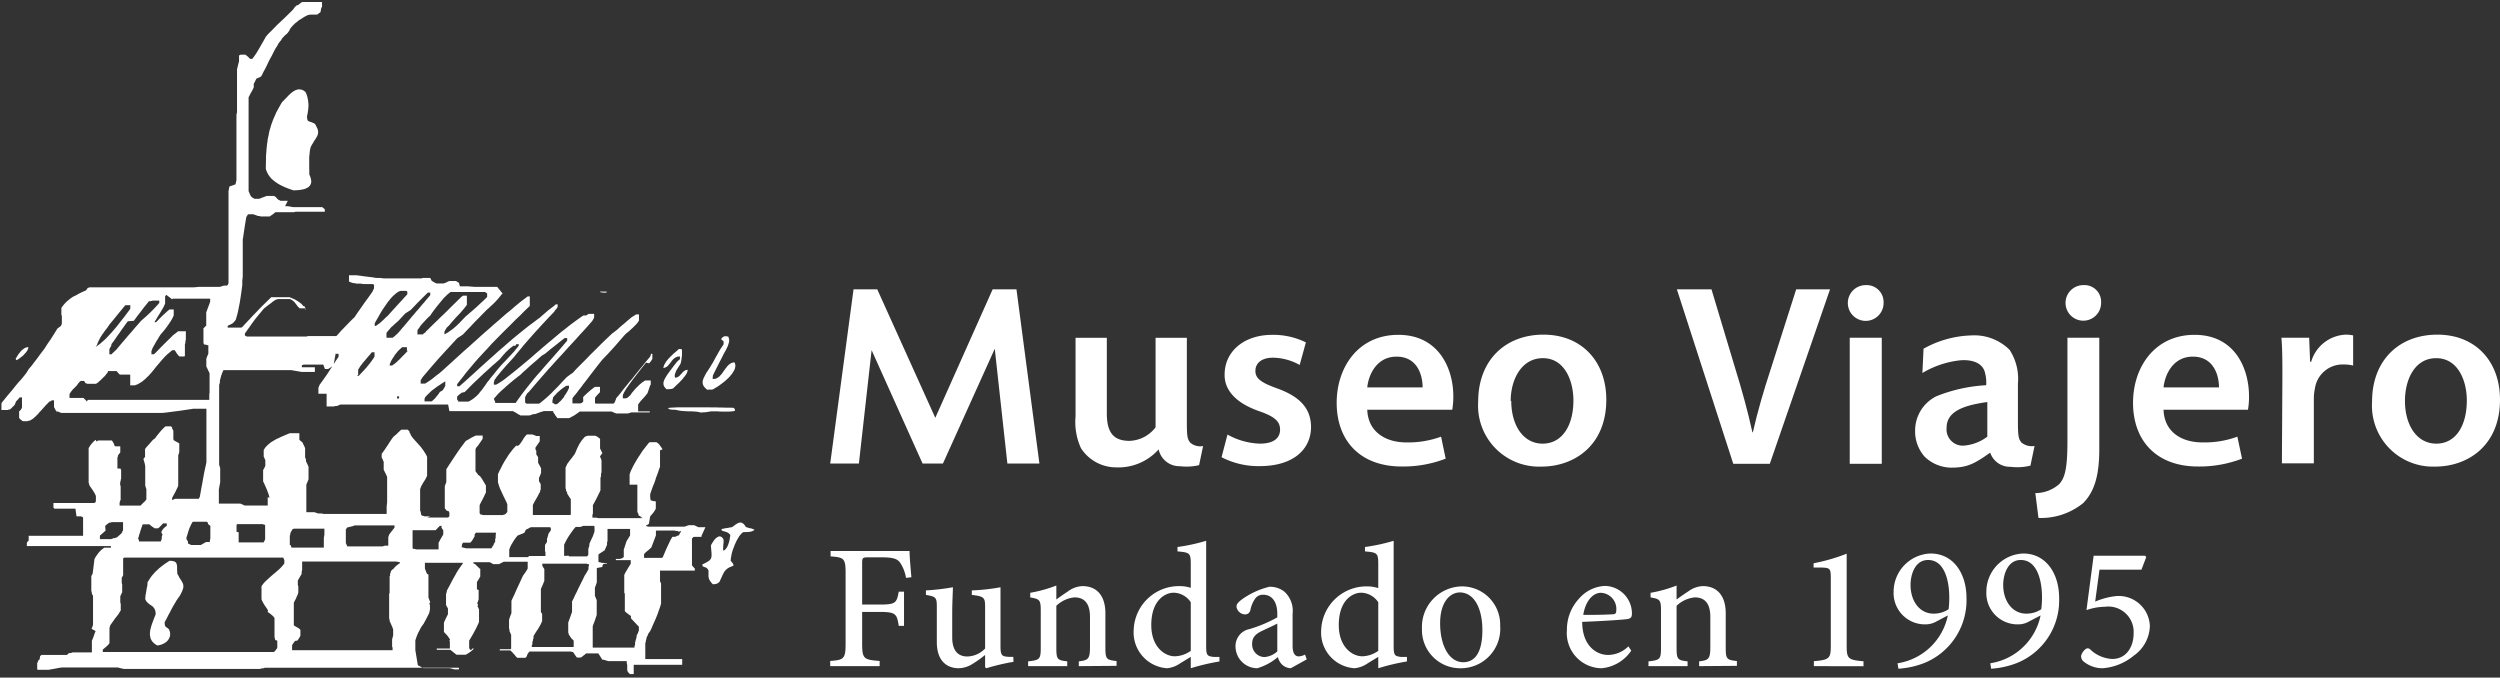 <svg xmlns="http://www.w3.org/2000/svg" viewBox="0 0 261.47 70.87"><rect x="0" y="0" width="261.47" height="70.87" fill="#333333" stroke="none"/><defs><style>.cls-1{fill:#fff;}</style></defs><title>logo-museo-caja-HNeg</title><g id="Layer_2" data-name="Layer 2"><g id="Layer_1-2" data-name="Layer 1"><path class="cls-1" d="M94.76,60.44a4.09,4.09,0,0,0-.56-1.5c-.31-.5-.74-.65-2.07-.65H90.79c-.55,0-.62.05-.62.61v4.33H92c1.67,0,1.78-.16,2-1.35h.55v3.58H94C93.8,64.2,93.69,64,92,64H90.17v3.27c0,1.64.16,1.73,1.83,1.86v.54H86.83v-.54c1.44-.11,1.61-.22,1.61-1.86V60c0-1.61-.15-1.7-1.57-1.81v-.56h8.26c0,.61.11,1.83.19,2.74Z"/><path class="cls-1" d="M106,69.22a22.24,22.24,0,0,0-2.84.67l-.13-.11V68.5a12.26,12.26,0,0,1-1.27.91,2.87,2.87,0,0,1-1.47.48c-1.3,0-2.31-.8-2.31-2.74V63.49c0-1-.08-1.09-1.14-1.27v-.47a23.24,23.24,0,0,0,2.82-.33c0,.61-.07,1.5-.07,2.72v2.52c0,1.58.78,2,1.57,2a2.65,2.65,0,0,0,1.87-.83V63.49c0-1-.09-1.11-1.39-1.27v-.47a21,21,0,0,0,3-.33v6.15c0,1,.15,1.08.86,1.13l.48,0Z"/><path class="cls-1" d="M112.83,69.67v-.5c1-.12,1.17-.25,1.17-1.54v-3.1c0-1.3-.49-2.05-1.62-2.05a3.13,3.13,0,0,0-1.9.88v4.38c0,1.24.11,1.31,1.14,1.43v.5h-4.09v-.5c1.22-.13,1.32-.23,1.32-1.45V63.88c0-1.16-.12-1.22-1.1-1.4V62a14.36,14.36,0,0,0,2.73-.76v1.46c.37-.27.76-.55,1.22-.85a2.7,2.7,0,0,1,1.52-.55c1.48,0,2.39,1,2.39,2.83v3.58c0,1.24.11,1.3,1.17,1.43v.5Z"/><path class="cls-1" d="M127.54,69.18a23,23,0,0,0-3,.71V68.7l-1.13.69a2.85,2.85,0,0,1-1.35.5,3.75,3.75,0,0,1-3.49-4,4.74,4.74,0,0,1,4.82-4.59,3.71,3.71,0,0,1,1.15.18V59c0-1.16-.11-1.22-1.39-1.33v-.46a19.57,19.57,0,0,0,3-.65v11c0,1,.11,1.07.82,1.15l.57,0Zm-3-6.19a2.19,2.19,0,0,0-1.8-1c-.79,0-2.33.69-2.33,3.39,0,2.23,1.35,3.26,2.48,3.26a3,3,0,0,0,1.65-.57Z"/><path class="cls-1" d="M135,69.89a1.43,1.43,0,0,1-.9-.37,1.69,1.69,0,0,1-.45-.8,5.94,5.94,0,0,1-2.15,1.17,2.29,2.29,0,0,1-2.28-2.28,1.81,1.81,0,0,1,1.48-1.82,14.25,14.25,0,0,0,2.89-1.22V64.2c0-1.3-.59-2-1.48-2a1,1,0,0,0-.79.35,3.07,3.07,0,0,0-.54,1.24.56.56,0,0,1-.59.47.94.94,0,0,1-.87-.82c0-.29.24-.5.61-.78a8.3,8.3,0,0,1,2.83-1.29,2.45,2.45,0,0,1,1.56.5,2.7,2.7,0,0,1,.87,2.31v3.38c0,.83.31,1.09.63,1.09a1.57,1.57,0,0,0,.67-.19l.18.5Zm-1.41-4.67c-.38.2-1.14.55-1.55.74-.69.33-1.08.67-1.08,1.35a1.32,1.32,0,0,0,1.28,1.41,2.24,2.24,0,0,0,1.35-.59Z"/><path class="cls-1" d="M147.15,69.18a22.63,22.63,0,0,0-3,.71V68.7l-1.13.69a2.87,2.87,0,0,1-1.36.5,3.74,3.74,0,0,1-3.48-4A4.74,4.74,0,0,1,143,61.33a3.75,3.75,0,0,1,1.15.18V59c0-1.16-.11-1.22-1.39-1.33v-.46a19.57,19.57,0,0,0,3-.65v11c0,1,.11,1.07.81,1.15l.58,0Zm-3-6.19a2.2,2.2,0,0,0-1.8-1c-.8,0-2.33.69-2.33,3.39,0,2.23,1.35,3.26,2.48,3.26a3,3,0,0,0,1.65-.57Z"/><path class="cls-1" d="M156.9,65.46a4.13,4.13,0,0,1-4.06,4.43,4,4,0,0,1-4.12-4.1,4.25,4.25,0,0,1,4.14-4.46A4,4,0,0,1,156.9,65.46Zm-6.28-.28c0,2.34.94,4.08,2.42,4.08,1.06,0,2-.78,2-3.36,0-2.24-.84-3.94-2.38-3.94C151.56,62,150.62,63.07,150.62,65.18Z"/><path class="cls-1" d="M170.61,68.05a4.21,4.21,0,0,1-3.08,1.84,3.68,3.68,0,0,1-3.65-4,4.75,4.75,0,0,1,1.25-3.26,3.81,3.81,0,0,1,2.74-1.35,2.88,2.88,0,0,1,2.81,2.85c0,.37-.07.54-.44.61s-2.61.22-4.76.3c0,2.43,1.42,3.46,2.72,3.46a3.06,3.06,0,0,0,2.11-.9Zm-5-3.74c1,0,1.94,0,3-.06.32,0,.43-.09.43-.37A1.69,1.69,0,0,0,167.44,62C166.63,62,165.83,62.81,165.59,64.31Z"/><path class="cls-1" d="M177.71,69.67v-.5c1-.12,1.17-.25,1.17-1.54v-3.1c0-1.3-.49-2.05-1.62-2.05a3.18,3.18,0,0,0-1.91.88v4.38c0,1.24.12,1.31,1.15,1.43v.5h-4.09v-.5c1.22-.13,1.31-.23,1.31-1.45V63.88c0-1.16-.11-1.22-1.09-1.4V62a14.06,14.06,0,0,0,2.72-.76v1.46c.37-.27.76-.55,1.23-.85a2.7,2.7,0,0,1,1.52-.55c1.48,0,2.39,1,2.39,2.83v3.58c0,1.24.11,1.3,1.17,1.43v.5Z"/><path class="cls-1" d="M189.71,69.67v-.52c1.64-.13,1.77-.3,1.77-1.63V60.46c0-1-.1-1.06-.89-1.1l-.91,0v-.45a19.72,19.72,0,0,0,3.46-1v9.62c0,1.33.13,1.5,1.76,1.63v.52Z"/><path class="cls-1" d="M205.67,62.53a7.08,7.08,0,0,1-4.43,6.82,9.07,9.07,0,0,1-2.69.59l-.09-.57a6.35,6.35,0,0,0,5.26-5l-1.2.63a2.25,2.25,0,0,1-1.09.3,3.27,3.27,0,0,1-3.38-3.41,4,4,0,0,1,3.88-4C204.32,57.9,205.67,60,205.67,62.53Zm-5.85-1.35c0,1.63.9,3,2.42,3a2.8,2.8,0,0,0,1.56-.46,9.21,9.21,0,0,0,.07-1.26c0-1.67-.48-3.89-2.2-3.89C200.3,58.55,199.82,60.07,199.82,61.18Z"/><path class="cls-1" d="M215.36,62.53a7.06,7.06,0,0,1-4.43,6.82,9,9,0,0,1-2.68.59l-.09-.57a6.36,6.36,0,0,0,5.26-5l-1.21.63a2.22,2.22,0,0,1-1.09.3,3.26,3.26,0,0,1-3.37-3.41,4,4,0,0,1,3.87-4C214,57.9,215.36,60,215.36,62.53Zm-5.85-1.35c0,1.63.91,3,2.43,3a2.79,2.79,0,0,0,1.55-.46,9.27,9.27,0,0,0,.08-1.26c0-1.67-.48-3.89-2.21-3.89C210,58.55,209.51,60.07,209.51,61.18Z"/><path class="cls-1" d="M219.13,62.92a7.73,7.73,0,0,1,2.13-.57,3.26,3.26,0,0,1,3.59,3.13,3.91,3.91,0,0,1-1.68,3.09,5.76,5.76,0,0,1-3.27,1.32,3.13,3.13,0,0,1-1.91-.65.72.72,0,0,1-.33-.65,1.31,1.31,0,0,1,.43-.67.36.36,0,0,1,.52,0,3.58,3.58,0,0,0,2.31,1c1.48,0,2.23-1.29,2.23-2.66a2.65,2.65,0,0,0-3-2.8,6,6,0,0,0-1.93.35l.75-5.69h5.39l.11.15-.5,1.31h-4.39Z"/><path class="cls-1" d="M128.38,45.45a7.43,7.43,0,0,0,3.39.95c1.46,0,2.11-.6,2.11-1.46s-.54-1.36-2.17-1.93c-2.57-.89-3.66-2.3-3.63-3.84,0-2.33,1.92-4.15,5-4.15a7.7,7.7,0,0,1,3.5.79l-.65,2.36a5.89,5.89,0,0,0-2.79-.76c-1.19,0-1.84.57-1.84,1.38s.62,1.24,2.3,1.84c2.38.87,3.49,2.09,3.52,4,0,2.38-1.87,4.12-5.36,4.12a8.39,8.39,0,0,1-4-.93Z"/><path class="cls-1" d="M143,42.85c.08,2.38,2,3.42,4.06,3.42a10,10,0,0,0,3.66-.6l.48,2.3a12.34,12.34,0,0,1-4.6.82c-4.28,0-6.8-2.63-6.8-6.67,0-3.66,2.22-7.1,6.45-7.1S152,38.55,152,41.44a8.58,8.58,0,0,1-.11,1.41Zm5.79-2.33c0-1.22-.51-3.22-2.73-3.22-2.06,0-2.93,1.87-3.06,3.22Z"/><path class="cls-1" d="M168,41.8c0,4.84-3.41,7-6.77,7A6.38,6.38,0,0,1,154.6,42c0-4.33,2.85-7,6.83-7S168,37.79,168,41.8Zm-9.94.13c0,2.55,1.25,4.47,3.28,4.47s3.22-1.87,3.22-4.52c0-2.06-.92-4.42-3.19-4.42S158,39.74,158,41.93Z"/><path class="cls-1" d="M181.28,48.51l-5.9-18.25H179l2.49,8.29c.71,2.3,1.3,4.44,1.79,6.66h.05c.49-2.17,1.14-4.39,1.87-6.61l2.66-8.34h3.54L185.1,48.51Z"/><path class="cls-1" d="M197,31.64a1.87,1.87,0,1,1-1.86-1.82A1.77,1.77,0,0,1,197,31.64Zm-3.54,16.87V35.32h3.35V48.51Z"/><path class="cls-1" d="M212.87,51.57a3.76,3.76,0,0,0,2.5-.94c.62-.68.86-1.71.86-4.58V35.32h3.33V47c0,2.73-.51,4.44-1.7,5.63a7,7,0,0,1-4.66,1.54Zm6.88-19.93a1.86,1.86,0,1,1-1.84-1.82A1.74,1.74,0,0,1,219.75,31.64Z"/><path class="cls-1" d="M226.28,42.85c.08,2.38,1.95,3.42,4.06,3.42a9.88,9.88,0,0,0,3.66-.6l.49,2.3a12.44,12.44,0,0,1-4.61.82c-4.28,0-6.79-2.63-6.79-6.67,0-3.66,2.22-7.1,6.44-7.1s5.69,3.53,5.69,6.42a7.59,7.59,0,0,1-.11,1.41Zm5.8-2.33c0-1.22-.52-3.22-2.74-3.22-2.06,0-2.92,1.87-3.06,3.22Z"/><path class="cls-1" d="M238.71,39.57c0-1.78,0-3.06-.1-4.25h2.9l.1,2.52h.11A3.94,3.94,0,0,1,245.33,35a3.74,3.74,0,0,1,.78.08v3.15a4.28,4.28,0,0,0-1-.11,2.93,2.93,0,0,0-3,2.52,5.25,5.25,0,0,0-.11,1v6.82h-3.34Z"/><path class="cls-1" d="M261.47,41.8c0,4.84-3.41,7-6.77,7a6.38,6.38,0,0,1-6.61-6.8c0-4.33,2.84-7,6.83-7S261.47,37.79,261.47,41.8Zm-9.94.13c0,2.55,1.25,4.47,3.28,4.47S258,44.53,258,41.88c0-2.06-.92-4.42-3.2-4.42S251.53,39.74,251.53,41.93Z"/><polygon class="cls-1" points="76.55 55.14 76.4 55.16 76.28 55.18 76.14 55.21 76 55.23 75.86 55.25 75.73 55.28 75.6 55.3 75.46 55.33 75.47 55.37 75.48 55.41 75.48 55.45 75.49 55.49 75.6 55.53 75.73 55.57 75.85 55.6 75.97 55.65 76.03 55.66 76.08 55.69 76.14 55.73 76.19 55.75 76.24 55.8 76.28 55.84 76.33 55.89 76.38 55.95 76.37 56.03 76.36 56.14 76.34 56.24 76.32 56.37 76.3 56.5 76.26 56.64 76.22 56.77 76.18 56.91 76.13 57.03 76.07 57.16 76.04 57.22 76.01 57.27 75.97 57.32 75.94 57.37 75.91 57.41 75.87 57.45 75.83 57.49 75.79 57.53 75.75 57.55 75.7 57.56 75.67 57.57 75.63 57.58 75.63 57.37 75.64 57.19 75.64 57.03 75.66 56.9 75.67 56.77 75.68 56.66 75.68 56.56 75.68 56.45 75.64 56.37 75.6 56.31 75.56 56.25 75.52 56.21 75.47 56.17 75.42 56.14 75.37 56.12 75.32 56.1 75.28 56.1 75.23 56.1 75.18 56.11 75.14 56.12 75.09 56.15 75.04 56.17 74.99 56.21 74.94 56.24 74.89 56.28 74.84 56.31 74.8 56.37 74.75 56.42 74.67 56.52 74.59 56.64 74.52 56.75 74.45 56.86 74.39 56.97 74.35 57.07 74.39 57.53 74.42 57.88 74.42 58.02 74.42 58.15 74.41 58.22 74.4 58.27 74.39 58.32 74.37 58.37 74.36 58.42 74.33 58.46 74.3 58.51 74.26 58.54 74.23 58.58 74.19 58.63 74.14 58.66 74.1 58.69 73.97 58.77 73.83 58.85 73.65 58.94 73.47 59.02 73.47 59.06 73.47 59.11 73.47 59.16 73.47 59.21 73.66 59.3 73.84 59.36 73.87 59.39 73.91 59.41 73.94 59.44 73.98 59.47 74.02 59.52 74.04 59.56 74.07 59.61 74.1 59.66 74.1 59.9 74.1 60.11 74.1 60.21 74.1 60.3 74.12 60.38 74.13 60.46 74.15 60.54 74.19 60.61 74.22 60.69 74.27 60.77 74.33 60.85 74.39 60.93 74.47 61.02 74.57 61.11 74.68 61.1 74.78 61.09 74.85 61.08 74.93 61.06 74.99 61.03 75.07 61 75.14 60.94 75.24 60.87 75.41 60.51 75.54 60.22 75.6 60.08 75.66 59.97 75.72 59.86 75.78 59.76 75.82 59.71 75.85 59.67 75.9 59.63 75.93 59.59 75.97 59.55 76.02 59.51 76.07 59.47 76.12 59.44 76.24 59.36 76.38 59.3 76.53 59.24 76.71 59.16 76.71 59.13 76.71 59.09 76.7 59.05 76.69 59.02 76.65 58.95 76.62 58.88 76.56 58.82 76.51 58.76 76.46 58.69 76.41 58.62 76.43 58.55 76.43 58.47 76.44 58.39 76.46 58.3 76.49 58.11 76.53 57.9 76.59 57.68 76.66 57.46 76.75 57.23 76.83 57.01 76.93 56.79 77.03 56.57 77.09 56.47 77.14 56.37 77.2 56.28 77.25 56.19 77.31 56.09 77.37 56.01 77.43 55.94 77.5 55.86 77.55 55.8 77.61 55.75 77.67 55.69 77.74 55.66 77.89 55.65 78.04 55.65 78.19 55.64 78.35 55.63 78.42 55.62 78.49 55.61 78.56 55.59 78.64 55.57 78.7 55.54 78.77 55.51 78.84 55.47 78.9 55.42 78.87 55.39 78.83 55.36 78.78 55.34 78.72 55.32 78.62 55.28 78.48 55.25 78.35 55.23 78.22 55.18 78.17 55.17 78.1 55.15 78.04 55.12 77.99 55.09 77.94 55.01 77.91 54.95 77.85 54.89 77.81 54.84 77.77 54.8 77.72 54.76 77.68 54.72 77.63 54.7 77.59 54.68 77.55 54.66 77.51 54.66 77.46 54.65 77.41 54.65 77.37 54.66 77.33 54.66 77.28 54.68 77.19 54.71 77.1 54.76 77.01 54.81 76.92 54.87 76.74 55.01 76.55 55.14"/><polygon class="cls-1" points="1.72 37.67 1.8 37.64 1.89 37.58 1.99 37.52 2.08 37.45 2.18 37.37 2.29 37.29 2.4 37.2 2.5 37.1 2.58 37 2.68 36.9 2.76 36.8 2.83 36.69 2.86 36.64 2.89 36.59 2.92 36.55 2.93 36.49 2.94 36.45 2.96 36.4 2.97 36.35 2.97 36.31 2.92 36.31 2.86 36.31 2.81 36.32 2.76 36.34 2.71 36.35 2.66 36.37 2.6 36.4 2.56 36.42 2.46 36.49 2.37 36.56 2.27 36.64 2.18 36.73 2.1 36.83 2.03 36.93 1.94 37.03 1.87 37.14 1.75 37.34 1.63 37.52 1.68 37.6 1.72 37.67"/><polygon class="cls-1" points="19.17 61.19 19.16 61.14 19.15 61.09 19.13 61.05 19.11 60.99 19.08 60.93 19.02 60.82 18.95 60.7 18.86 60.56 18.76 60.41 18.67 60.22 18.55 60.02 18.54 59.87 18.53 59.73 18.52 59.58 18.52 59.45 18.52 59.34 18.52 59.22 18.5 59.12 18.49 59.03 18.48 58.98 18.45 58.94 18.43 58.9 18.42 58.87 18.39 58.83 18.36 58.8 18.32 58.77 18.28 58.75 18.24 58.73 18.18 58.71 18.13 58.69 18.05 58.68 17.99 58.66 17.91 58.66 17.83 58.65 17.73 58.65 17.56 58.76 17.4 58.87 17.23 58.98 17.07 59.1 16.91 59.22 16.75 59.35 16.59 59.48 16.45 59.62 16.3 59.75 16.16 59.9 16.03 60.05 15.89 60.21 15.77 60.37 15.66 60.54 15.55 60.71 15.43 60.89 15.43 61 15.42 61.11 15.41 61.23 15.39 61.34 15.34 61.55 15.31 61.77 15.27 62 15.23 62.22 15.21 62.33 15.21 62.44 15.19 62.55 15.19 62.66 15.22 62.73 15.25 62.79 15.29 62.85 15.32 62.91 15.36 62.95 15.41 63 15.45 63.04 15.49 63.08 15.57 63.15 15.66 63.22 15.75 63.27 15.84 63.34 15.94 63.41 16.02 63.48 16.05 63.52 16.09 63.57 16.11 63.61 16.15 63.66 16.18 63.71 16.2 63.77 16.23 63.84 16.25 63.91 16.26 63.98 16.27 64.06 16.28 64.15 16.28 64.25 16.11 64.68 15.94 65.13 15.86 65.36 15.79 65.59 15.77 65.7 15.73 65.81 15.71 65.92 15.7 66.03 15.69 66.14 15.68 66.25 15.68 66.35 15.69 66.46 15.71 66.56 15.72 66.67 15.75 66.76 15.79 66.86 15.84 66.95 15.89 67.04 15.96 67.13 16.04 67.21 16.13 67.29 16.22 67.37 16.34 67.44 16.46 67.51 16.54 67.5 16.62 67.48 16.7 67.47 16.78 67.44 16.85 67.42 16.94 67.4 17 67.36 17.07 67.33 17.15 67.3 17.21 67.25 17.27 67.22 17.35 67.17 17.4 67.13 17.45 67.08 17.5 67.03 17.55 66.97 17.6 66.91 17.64 66.85 17.67 66.79 17.71 66.72 17.73 66.66 17.76 66.59 17.78 66.52 17.79 66.45 17.79 66.37 17.79 66.3 17.79 66.21 17.78 66.14 17.76 66.05 17.73 65.97 17.7 65.89 17.66 65.8 17.54 65.7 17.44 65.63 17.39 65.6 17.35 65.57 17.32 65.54 17.3 65.5 17.27 65.47 17.26 65.42 17.24 65.39 17.24 65.34 17.23 65.29 17.23 65.24 17.22 65.16 17.22 65.08 17.41 64.73 17.59 64.37 17.78 64.02 17.96 63.67 18.16 63.31 18.36 62.98 18.46 62.8 18.57 62.64 18.68 62.48 18.8 62.32 18.92 62.1 19.01 61.91 19.05 61.83 19.08 61.74 19.11 61.67 19.13 61.6 19.15 61.54 19.17 61.47 19.17 61.41 19.18 61.36 19.18 61.3 19.17 61.25 19.17 61.19"/><polygon class="cls-1" points="73.49 43.13 73.64 43.12 73.77 43.12 73.87 43.1 73.97 43.09 74.08 43.07 74.21 43.05 74.37 43.02 74.68 43.02 74.99 43.02 75.3 43.04 75.6 43.05 75.9 43.05 76.22 43.05 76.37 43.04 76.53 43.02 76.69 43.01 76.85 42.98 76.86 42.92 76.86 42.86 76.85 42.82 76.84 42.77 76.81 42.73 76.78 42.7 76.75 42.68 76.7 42.65 76.33 42.64 76.01 42.64 75.7 42.63 75.44 42.62 75.18 42.62 74.93 42.61 74.67 42.61 74.41 42.61 74.13 42.6 73.81 42.6 73.46 42.6 73.07 42.6 72.61 42.6 72.11 42.6 71.52 42.6 70.86 42.6 70.55 42.62 70.32 42.63 70.15 42.64 70.03 42.65 69.96 42.66 69.92 42.67 69.9 42.69 69.87 42.7 69.91 42.73 69.94 42.77 69.98 42.78 70.03 42.8 70.07 42.82 70.12 42.83 70.18 42.83 70.23 42.84 70.35 42.85 70.45 42.85 70.57 42.85 70.66 42.86 70.82 42.9 70.99 42.93 71.16 42.96 71.32 42.98 71.48 42.99 71.65 43 71.81 43.01 71.97 43.02 72.31 43.02 72.63 43.04 72.79 43.05 72.96 43.07 73.12 43.1 73.29 43.15 73.49 43.13"/><polygon class="cls-1" points="73.5 40.14 73.51 40.19 73.54 40.24 73.55 40.29 73.57 40.34 73.6 40.39 73.65 40.45 73.69 40.5 73.73 40.55 73.78 40.6 73.85 40.66 73.91 40.71 73.98 40.77 74.12 40.75 74.25 40.75 74.38 40.75 74.52 40.74 74.68 40.66 74.85 40.55 75.06 40.43 75.27 40.28 75.49 40.12 75.72 39.94 75.83 39.85 75.94 39.75 76.05 39.65 76.16 39.55 76.26 39.45 76.35 39.35 76.44 39.23 76.53 39.13 76.61 39.02 76.67 38.92 76.74 38.81 76.8 38.7 76.84 38.6 76.88 38.49 76.89 38.39 76.91 38.29 76.91 38.18 76.89 38.09 76.86 37.99 76.82 37.9 76.72 37.9 76.64 37.92 76.56 37.95 76.48 37.97 76.4 38.02 76.33 38.07 76.26 38.12 76.19 38.18 76.12 38.25 76.06 38.31 76 38.4 75.93 38.48 75.82 38.63 75.69 38.81 75.58 38.97 75.45 39.14 75.39 39.21 75.32 39.28 75.26 39.35 75.19 39.41 75.12 39.46 75.05 39.51 74.97 39.55 74.89 39.59 74.81 39.62 74.72 39.63 74.63 39.63 74.53 39.62 74.53 39.53 74.55 39.44 74.55 39.35 74.56 39.27 74.74 38.9 74.93 38.52 75.12 38.14 75.31 37.77 75.5 37.4 75.69 37.02 75.89 36.66 76.08 36.28 76.14 36.12 76.19 35.98 76.21 35.91 76.22 35.85 76.24 35.8 76.26 35.73 76.26 35.67 76.26 35.62 76.26 35.56 76.26 35.49 76.24 35.44 76.22 35.37 76.21 35.3 76.18 35.22 76.11 35.2 76.06 35.18 76 35.18 75.94 35.16 75.9 35.16 75.84 35.16 75.79 35.17 75.75 35.18 75.7 35.2 75.66 35.22 75.63 35.24 75.58 35.27 75.54 35.31 75.5 35.35 75.47 35.4 75.43 35.44 75.44 35.49 75.47 35.53 75.49 35.55 75.52 35.57 75.59 35.62 75.68 35.71 75.68 35.78 75.68 35.86 75.68 35.93 75.68 36.01 75.56 36.19 75.44 36.37 75.32 36.55 75.22 36.73 75.01 37.1 74.8 37.47 74.6 37.85 74.38 38.21 74.27 38.4 74.15 38.58 74.03 38.77 73.91 38.94 73.75 39.23 73.62 39.49 73.56 39.62 73.53 39.73 73.51 39.78 73.5 39.83 73.49 39.88 73.49 39.94 73.49 39.99 73.49 40.04 73.49 40.09 73.5 40.14"/><polygon class="cls-1" points="70.18 40.68 70.24 40.67 70.29 40.67 70.34 40.64 70.39 40.63 70.57 40.46 70.79 40.24 70.92 40.13 71.05 40 71.17 39.87 71.31 39.73 71.42 39.6 71.53 39.45 71.64 39.33 71.73 39.19 71.78 39.12 71.81 39.06 71.85 38.99 71.87 38.92 71.89 38.86 71.91 38.8 71.91 38.74 71.92 38.68 71.86 38.68 71.82 38.69 71.78 38.7 71.73 38.71 71.68 38.72 71.64 38.75 71.6 38.77 71.56 38.8 71.48 38.86 71.41 38.92 71.35 39 71.27 39.08 71.2 39.15 71.14 39.23 71.06 39.31 70.99 39.36 70.95 39.4 70.9 39.42 70.86 39.44 70.82 39.46 70.78 39.48 70.72 39.49 70.68 39.5 70.61 39.5 70.6 39.46 70.59 39.43 70.57 39.38 70.57 39.34 70.57 39.3 70.57 39.25 70.57 39.2 70.59 39.15 70.61 39.06 70.65 38.96 70.69 38.86 70.73 38.76 70.85 38.56 70.98 38.36 71.09 38.18 71.18 38.04 71.22 37.88 71.26 37.69 71.29 37.46 71.32 37.23 71.33 37.11 71.33 37 71.33 36.89 71.33 36.79 71.33 36.7 71.32 36.63 71.31 36.59 71.31 36.56 71.29 36.53 71.28 36.51 71.21 36.51 71.14 36.5 71.08 36.5 71 36.5 70.8 36.69 70.55 36.9 70.42 37.01 70.29 37.14 70.15 37.27 70.03 37.4 69.9 37.53 69.79 37.67 69.68 37.8 69.59 37.95 69.55 38.02 69.51 38.09 69.47 38.15 69.45 38.23 69.42 38.3 69.4 38.36 69.39 38.43 69.38 38.49 69.45 38.48 69.52 38.46 69.58 38.43 69.64 38.41 69.7 38.38 69.76 38.34 69.81 38.3 69.86 38.25 69.94 38.15 70.03 38.05 70.11 37.95 70.19 37.84 70.27 37.73 70.35 37.64 70.4 37.58 70.45 37.54 70.5 37.49 70.55 37.46 70.61 37.42 70.66 37.38 70.73 37.35 70.8 37.33 70.86 37.3 70.94 37.29 71.02 37.28 71.11 37.28 71.11 37.34 71.12 37.4 71.12 37.47 71.11 37.52 71.1 37.55 71.09 37.57 71.08 37.6 71.06 37.62 71.03 37.65 71.01 37.67 70.98 37.69 70.94 37.7 70.85 37.79 70.78 37.88 70.7 37.97 70.61 38.09 70.48 38.25 70.31 38.48 70.09 38.77 69.8 39.17 69.67 39.38 69.55 39.58 69.5 39.68 69.46 39.77 69.43 39.87 69.4 39.96 69.39 40.01 69.39 40.06 69.39 40.1 69.39 40.15 69.39 40.19 69.4 40.24 69.41 40.28 69.43 40.33 69.45 40.38 69.47 40.43 69.5 40.48 69.54 40.52 69.58 40.57 69.63 40.62 69.67 40.67 69.72 40.71 70.02 40.7 70.18 40.68"/><polygon class="cls-1" points="62.88 30.57 62.94 30.58 63 30.6 63.11 30.6 63.22 30.6 63.33 30.6 63.44 30.6 63.44 30.55 63.44 30.5 63.27 30.5 63.09 30.5 62.92 30.5 62.76 30.5 62.76 30.52 62.76 30.55 62.81 30.56 62.88 30.57"/><polygon class="cls-1" points="33.25 13.66 33.24 13.59 33.22 13.51 33.19 13.43 33.15 13.36 33.11 13.27 33.06 13.17 33.01 13.07 32.95 12.97 32.85 12.9 32.75 12.86 32.67 12.82 32.58 12.78 32.44 12.74 32.31 12.69 32.27 12.67 32.23 12.64 32.2 12.61 32.19 12.6 32.17 12.57 32.16 12.55 32.14 12.48 32.13 12.39 32.11 12.3 32.11 12.18 32.14 12.01 32.18 11.84 32.2 11.68 32.23 11.51 32.24 11.35 32.26 11.18 32.26 11.03 32.26 10.87 32.24 10.71 32.23 10.55 32.2 10.4 32.17 10.24 32.13 10.08 32.08 9.92 32.02 9.77 31.95 9.62 31.86 9.55 31.78 9.49 31.69 9.44 31.6 9.4 31.52 9.37 31.43 9.36 31.35 9.35 31.27 9.35 31.18 9.35 31.1 9.37 31.02 9.39 30.94 9.42 30.86 9.46 30.78 9.5 30.7 9.54 30.63 9.6 30.55 9.65 30.48 9.71 30.4 9.77 30.33 9.84 30.19 9.97 30.05 10.12 29.77 10.41 29.51 10.67 29.38 10.88 29.26 11.1 29.14 11.31 29.03 11.51 28.91 11.73 28.82 11.93 28.73 12.14 28.64 12.34 28.55 12.55 28.48 12.75 28.4 12.96 28.33 13.17 28.28 13.37 28.21 13.58 28.16 13.79 28.12 13.99 28.08 14.21 28.03 14.42 27.99 14.63 27.97 14.85 27.93 15.06 27.91 15.28 27.88 15.51 27.87 15.73 27.85 15.96 27.83 16.19 27.82 16.42 27.82 16.66 27.81 17.14 27.8 17.64 27.83 17.77 27.88 17.88 27.92 17.99 27.98 18.1 28.02 18.2 28.09 18.3 28.16 18.4 28.23 18.5 28.3 18.58 28.37 18.67 28.47 18.75 28.55 18.83 28.65 18.91 28.74 18.98 28.84 19.05 28.94 19.12 29.04 19.19 29.14 19.25 29.25 19.31 29.36 19.37 29.58 19.48 29.8 19.58 30.03 19.67 30.26 19.76 30.49 19.84 30.7 19.91 30.91 19.9 31.12 19.89 31.33 19.87 31.53 19.84 31.62 19.82 31.71 19.8 31.81 19.78 31.89 19.75 31.98 19.72 32.06 19.68 32.13 19.64 32.2 19.61 32.26 19.56 32.32 19.52 32.37 19.45 32.42 19.4 32.46 19.33 32.49 19.27 32.52 19.19 32.54 19.11 32.55 19.03 32.55 18.93 32.54 18.84 32.52 18.74 32.49 18.62 32.46 18.51 32.41 18.38 32.35 18.25 32.35 17.9 32.34 17.53 32.34 17.14 32.34 16.76 32.34 16.58 32.34 16.39 32.37 16.2 32.38 16.02 32.4 15.85 32.42 15.68 32.46 15.53 32.5 15.37 32.61 15.16 32.72 14.98 32.82 14.81 32.91 14.66 33.01 14.53 33.08 14.39 33.15 14.28 33.21 14.15 33.22 14.1 33.25 14.04 33.25 13.98 33.27 13.92 33.27 13.86 33.27 13.79 33.27 13.73 33.25 13.66"/><polygon class="cls-1" points="23.44 36.77 23.5 36.81 23.53 36.85 23.72 36.84 23.95 36.83 24.08 36.82 24.21 36.81 24.34 36.79 24.47 36.77 24.6 36.74 24.71 36.7 24.77 36.68 24.82 36.66 24.86 36.63 24.91 36.59 24.95 36.56 24.98 36.53 25.01 36.48 25.04 36.44 25.05 36.4 25.06 36.34 25.06 36.29 25.06 36.23 25.02 36.2 24.96 36.2 24.92 36.18 24.87 36.16 24.76 36.15 24.65 36.14 24.54 36.15 24.42 36.15 24.3 36.18 24.17 36.2 24.06 36.23 23.94 36.26 23.83 36.3 23.72 36.34 23.62 36.38 23.52 36.42 23.44 36.47 23.36 36.51 23.36 36.56 23.36 36.6 23.35 36.65 23.35 36.69 23.4 36.73 23.44 36.77"/><path class="cls-1" d="M73.78,55.14l-.11,0-.11,0-.1,0-.1,0-.11,0-.11,0-.1,0-.25-.12-.19-.09-.07,0-.08,0-.06,0H72.2l-.08,0-.08,0-.19.06-.25.09H69.54l-.29,0-.27,0h-.13l-.14,0h-.13l-.13,0-.12,0-.12,0-.12,0-.11,0-.11,0-.11,0-.1-.05-.09,0v-.1l.09,0,.11-.07.1-.08L68,54l.11-.12.1-.12.11-.13.1-.14.09-.14.08-.15,0-.07,0-.07,0-.07,0-.07,0-.07,0-.06v-.26l0-.06,0,0-.08-.06-.08,0-.07,0-.07,0-.13-.07-.11,0,0,0,0,0,0,0L68,52l0-.06,0-.07v-.18l.09-.27.1-.28.1-.29.12-.27.11-.3L68.6,50l.11-.29.11-.3.1-.3.11-.29,0-.15,0-.14,0-.14,0-.16,0-.14,0-.14,0-.15,0-.14,0-.14v-.42L69.29,47l-.05-.1-.07-.1-.07-.1L69,46.56l-.07-.09-.09-.09-.09-.07-.09-.06-.1,0,0,0-.06,0,0,0H68l-.06,0-.14.14-.15.19-.18.23-.2.25-.19.28-.2.31-.11.16-.1.16-.1.17-.1.17-.09.15-.1.18-.09.17-.07.16-.09.17-.07.16-.06.16-.05.16,0,.16,0,.15,0,.15,0,.13v.36l0,.12.06,0,0,0,.07,0,0,0,0,0,.06,0,0,0h.06l.11,0,.13,0,.15,0,.17,0,0,0,0,0v.37l0,.19,0,.18,0,.19,0,.18,0,.19,0,.18v.25l0,.12V53l0,.13,0,.14,0,.14,0,.13.06.13.06.12,0,.06,0,.06L67,54l0,.06,0,.05,0,0,.05,0,0,0,0,0,.06,0,0,0,.05,0v.08l-.12,0-.12,0-.13,0H65.38l-.21,0-.22,0h-.21l-.21,0h-.45l-.45,0h-.21l-.22,0-.22,0-.21,0-.21,0-.21-.05-.09,0-.1,0-.1,0-.1,0v-.34l.05-.05,0,0,0-.06,0-.06,0-.06,0-.07,0-.06,0-.07,0-.13,0-.14,0-.13,0-.14.13-.23.1-.19.09-.16.07-.15.08-.15.08-.17.11-.22.13-.28v-.76l0-.13v-.14l0-.14,0-.14.06-.15,0-.14,0-.15.05-.13,0-.14,0-.15,0-.13,0-.14,0-.13,0-.14,0-.14,0-.14,0-.14-.05-.15-.11-.27L63,47.39l-.13-.26-.11-.23v-.7l0-.07,0-.05,0-.06,0-.06,0-.06-.13-.11-.12-.09-.12-.07-.12-.06-.11,0-.12,0-.09,0h-.31l-.1,0-.1,0-.08.05-.08,0-.09.06-.09.07-.07.09-.07.08-.08.09-.08.11-.06.1-.07.1-.07.11-.06.12-.12.23-.11.24-.1.25-.11.23-.09.12-.1.13-.09.13-.1.12-.1.13-.1.12-.09.14-.1.12-.06.14-.06.13-.06.13,0,.13,0,.13,0,.12,0,.12,0,.12,0,.12,0,.12v.67l0,.11v.1l0,.11,0,.11,0,.11,0,.1.05.11,0,.12.06.1.06.11,0,.11.08.11.06.11.08.12.07.11.09.12,0,.12,0,.13,0,.13,0,.14V53l0,.15v.21l0,.07v.07l0,.06,0,.07,0,.06,0,.06,0,.06,0,0,0,0-.05.05,0,0,0,0-.06,0-.06,0-.07,0h-.77l-.49,0H56.42l-.21,0-.18,0h-.09l-.08,0-.06,0-.07,0,0-.05,0-.07,0-.07v-.34l0-.09,0-.11,0-.1,0-.11,0-.1.11-.23.13-.23.14-.24.13-.23.12-.24.13-.22,0-.11.06-.11,0-.1,0-.11,0-.1,0-.09v-.18l-.06-.1-.06-.11-.06-.1,0-.11,0-.11,0-.1V50l.13-.31.09-.23,0-.09v-.2l0-.08,0-.06,0-.07-.05-.08-.11-.21-.15-.27,0-.15,0-.14,0-.14,0-.15-.1-.16-.09-.13,0-.06,0,0,0,0,0-.05v-.28L56,47l0-.08,0-.1.25-.37.2-.29,0-.07,0-.07,0,0,0-.06,0,0V45.6l0,0,0,0,0,0,0,0-.05,0,0,0-.06,0-.08,0-.07,0-.09,0-.2-.08-.22-.08h-.35l0,0-.05,0-.06,0,0,0-.06,0,0,0-.05,0-.09.08-.08.09-.07.1-.08.1-.07.12-.06.11-.08.11-.08.12-.08.12-.09.11-.08.07-.09.07L54,46.6l-.08.08-.08.08-.08.1-.09.08-.07.1-.15.19-.16.21-.14.2-.14.23-.14.21-.14.23-.12.22-.12.22-.1.22-.12.21-.09.2-.1.21v.33l0,.11v.11l0,.1,0,.1,0,.1.06.2.06.2.07.19.08.19.09.18.08.19.09.18.09.2.09.18.1.2.09.19.08.21V53l0,.12,0,.13,0,.1,0,.1,0,.09-.07.09-.06.07-.07.06-.08.06-.08,0-.09.05-.08,0-.1,0-.1,0-.1,0-.1,0h-.67l-.22,0-.24,0-.22,0-.22,0-.08,0-.07-.05-.07,0-.06,0-.07-.06,0-.06-.05,0,0-.07,0-.06,0-.07,0-.07V53.3l0-.08V53l0-.15.06-.15.07-.13.07-.14.14-.26.13-.26.06-.14.07-.13.06-.13,0-.15,0-.06,0-.08,0-.07v-.38l-.17-.28-.13-.21-.1-.18-.1-.14-.09-.13L50,49.65l-.12-.17-.15-.2v-.34l0-.15,0-.15,0-.14,0-.15V48l0-.09,0-.09,0-.09,0-.08,0-.08,0-.07v-.39l0,0,0-.06,0,0,0-.06.05-.11.06-.11L50,46.6l.08-.12.09-.14.1-.13.1-.15.11-.17V45.7l0-.07,0-.08,0,0,0,0-.05,0,0,0-.06,0H50l-.07,0-.07,0-.07,0-.16.06-.15.08-.15.07-.15.09-.27.16-.2.11-.27.36-.27.36-.26.37-.25.37-.24.36-.25.38-.25.38-.24.38v.37l0,.11v.12l0,.1V50l0,.08,0,.08,0,.1,0,.07,0,.1-.08.19-.08.23v.53l0,.24,0,.25,0,.26,0,.26V53l0,.08,0,.07.05.08.06.05,0,.06.06.05.07,0,0,.05.06,0,.06,0,.07.05,0,.06.05.06,0,.07v0l0,0,0,0V54l-.08.08-.06.05-.05,0-.09,0h-.83l-.23,0h-.24l-.25,0-.24,0-.13,0-.12,0L45,54l-.1,0-.12,0-.11,0-.1,0-.11,0-.09,0-.1-.05-.08,0-.08-.06-.07-.07L44,53.51l-.06-.07,0-.08v-1l0-.15V51.9l0-.14,0-.16,0-.14,0-.15,0-.15.06-.16.06-.16.18-.32.18-.28.08-.13.06-.12.06-.13.05-.11,0-.06v-.06l0-.06V49l0-.08,0-.08,0-.09,0-.09v-.88l-.08-.17-.09-.16-.1-.15-.09-.15-.1-.14-.1-.13-.1-.14-.11-.12-.22-.25-.23-.25-.22-.25L43,45.57l-.06-.15-.06-.11-.06-.11,0-.09L42.71,45,42.66,45l0-.06-.06,0,0,0,0,0-.05,0H42.2l-.05,0,0,0-.05,0-.06,0-.06,0-.12.09-.12.12-.14.13-.14.14-.16.13-.16.14-.13.17-.13.19-.14.21-.14.23-.16.23-.16.25-.18.25-.18.25v.37L40,48l.06.15.07.15,0,.14,0,.15,0,.16,0,.17,0,.2.17.35.14.29.05.12,0,.11,0,.11,0,.1,0,.1v.36l0,.14,0,.15,0,.18,0,.21v.28l0,.15v.14l0,.14,0,.16v.31l-.05.45,0,.37,0,.16,0,.13,0,.06,0,.06,0,0,0,0,0,0,0,0,0,0,0,0h-.05l0,0H40l-.07,0h-.09l-.1,0-.1,0-.11,0-.11,0H38.2l-.41,0H35.26l-.21,0-.2,0-.2,0-.22,0-.19,0-.21,0-.2,0-.19-.05-.2,0-.19,0-.18-.07-.19-.06-.16,0-.14,0h-.14l-.12,0,0,0-.06,0-.05,0-.06,0,0,0-.06,0-.05,0,0-.06v-.29l0-.19v-.26l0-.34,0-.45,0-.57,0-.73.09-.21.08-.19.06-.16,0-.14V49.4l0-.06v-.29l0,0,0-.12,0-.11-.05-.11-.06-.14-.07-.14L32,48.23,32,48.05l-.09-.22V47.4l0-.11,0-.12,0-.1,0-.11,0-.09-.08-.19-.1-.2-.09-.2L31.31,46l0-.16v-.14l0-.13,0-.1,0-.09,0-.07v0l0,0,0,0,0,0h0l0,0,0,0h0l-.08,0H30.3l-.43.18-.47.2-.24.12-.25.11-.11.06-.12.07-.11.07-.12.07-.11.07-.1.08-.1.08-.09.08-.1.09-.08.08-.09.1-.07.09-.07.11-.06.1,0,.1,0,.11,0,.12,0,.12,0,.11v.13l.06.12.05.12.06.11,0,.11,0,.05,0,.06v.4l-.12.24-.11.19,0,.09,0,.08,0,.08,0,.09,0,.07,0,.09v.69l.12.24.14.32.08.18.08.19.07.2.07.18.06.2.05.2L28,52v.18l0,.1v.4l0,.06v.07l0,.06-.06,0-.06,0-.06,0-.06,0-.07,0h-.06l-.08,0h-.07l-.16,0-.16,0h-1l-.3,0h-.27l-.26-.12-.2-.08-.1,0-.08,0h-.09l-.07,0h-.25l-.09,0-.09,0-.11,0-.12,0-.13,0h-.82l-.06,0H23l-.05,0-.06,0,0,0,0,0,0,0,0,0,0-.05,0,0v-.06l0,0V51.2l.07-.41.07-.34,0-.16,0-.14v-.71l0-.15,0-.15,0-.16-.05-.18-.06-.19V46.19l0-.23,0-.23,0-.23,0-.24V41.65l0-.24v-.23l0-.23,0-.24,0-.23,0-.22L23,40l0-.21.06-.22.06-.22.07-.22.08-.2.1-.22.06,0,.08,0,.07,0,.08,0,.4,0h.41l.4,0,.41,0,.4,0,.41,0,.41,0,.41,0,.4,0,.41,0h.41l.41,0h1.64l.31,0,.35.07.36.06.36.06.19,0,.18,0h.7l.07,0,.08,0,.07,0,.08,0,0-.08,0-.08,0-.07v-.2l0-.06,0,0,0,0,0,0,0,0,0,0-.06,0-.06,0-.06,0-.07,0-.15,0-.14,0-.15,0-.16,0-.15,0-.13,0-.13,0-.1,0,0-.06v-.17l.08,0,.11-.05.12,0,.13,0,.15,0,.15,0,.17,0,.17,0,.17,0h.77l.06,0,.05,0h.06l.05,0,.11.3.06.16,0,0,0,0,0,0,0,0h.16l.06,0,0,0,.06,0,.06,0,0,0,.12-.07.11-.07.11-.08.11-.08.11-.07L35.1,37l0,0,.05,0,0,0,0,0h.26l0,0,0,0v.31l-.25.37-.24.37-.24.37-.24.37-.24.37-.26.37-.25.35-.26.36-.07.17-.06.16,0,.08,0,.07v.41l0,0,0,.05,0,0,0,0,0,0,0,0,0,0,.05,0,0,0h.6l.1,0,.11,0,0,0,0,0v.29l0,.15,0,.14,0,.13,0,.14,0,.11v.32l0,.05,0,0,0,0,0,0,0,0,.06,0,.08,0h.27l.12,0h.11l.14,0,.12-.05.11,0,.1,0,.17-.09.17-.06.09,0,.08,0h.31l.13,0,.15,0,.15,0h.17l.15,0h.6l.19,0h3.79l.29,0,.29,0,.29,0h.3l.3,0H44l.3,0h2.36l.21,0L47,43l.22,0,.24,0,.23,0h1.7l.24,0,.23,0,.22,0,.22,0h2.72l.3,0h.33l.26.14.23.14.09.06.11.05.09.06.11,0,.09,0,.11,0,.1,0h.53l.18-.05.19-.08L56,43.3l.17-.07.18-.06.17-.07.18-.05.19-.06.21,0h.63l.08,0,0,0h0l0,0,0,0,0,0,.06.06,0,.08.06.08.08.1.07.13.1.13.12.16.07,0,.09,0h.07l.08,0h.38l.08,0h.07l.08,0,.07,0,.08,0,.07,0,.08,0,.15-.07.14-.08.15-.08.14-.08.27-.19.27-.19.13,0,.12,0,.13,0,.13,0,.13,0h.14l.13,0h.13l.28,0,.27,0H63l.07,0,.07,0,.07,0,.06,0h.06l.07,0h.17l.06,0h.12l.1,0,.12,0,.22.1.25.1.14,0,.14,0,.08,0H65l.15,0,.12,0,.1,0,.1,0,.1,0,.12,0,.15-.05.2-.06.24,0,.23,0h.25l.24,0h.24l.25,0h.47v-.1l-.16,0h-.33l-.14,0h-.07l-.08,0H67.1l-.08,0-.07,0-.07,0-.07,0-.07,0v-.09l0-.08v-.08l0-.09,0-.07,0-.09,0-.08,0-.07,0-.07.05-.08.06-.07.05-.08.12-.15.13-.15.14-.14.13-.15.13-.15.12-.16.06-.08L68,40.3l.06-.08,0-.09,0-.07,0-.09,0-.1,0-.08h-.08l-.07,0h-.06l-.07,0-.08,0-.07,0-.08,0-.07,0-.15.1-.17.11-.14.12-.16.13-.14.15-.14.13-.14.14-.12.15-.12.14-.11.13-.09.13-.07.11-.08.07-.07.06-.09.08-.07.06-.16.06-.13,0-.11,0-.08,0,0,0,0-.06v-.07l0-.1,0-.11.06-.13.06-.14.09-.15.1-.17.1-.16.13-.17.13-.19.27-.38.29-.38.29-.37.27-.35.25-.32.22-.27.17-.21L67.9,38l.09-.12.09-.1.07-.12.08-.12,0-.06,0-.05,0-.07,0-.06,0-.06,0-.08,0-.07V37h-.13L68,37.3l-.24.28-.24.29-.23.29-.23.28-.24.29-.23.29-.24.29-.23.3-.25.28-.23.29-.23.28-.24.29-.22.3-.24.29-.24.28-.06.09,0,.1-.06.09,0,.06-.06.07,0,.07-.07.06-.05.05,0,0-.06,0-.06,0-.06,0-.06,0-.06,0-.06,0-.07,0H63l-.17,0-.16,0-.19,0-.2,0-.05-.06,0-.06,0-.06,0-.06v-.24l0-.06,0,0,0-.07.05-.06.09-.12.1-.11.12-.13.11-.11.05-.06,0-.05,0-.06,0-.06,0-.05,0-.06,0-.06v-.16l0-.05,0,0h-.11l-.06,0-.07,0-.07,0-.07,0-.07,0-.08,0-.15.11-.16.12-.17.14-.16.14-.16.14-.15.14-.15.14-.13.14L61,42l-.16.14-.11.05-.13,0-.12,0-.13,0-.12,0h-.36l0,0h0l0,0,0,0,0,0,0,0V42l0-.06v-.06l0-.08,0-.06,0-.09.12-.16.12-.15.13-.15.11-.14.11-.15.12-.16.14-.17.14-.19.16-.22.19-.24.21-.27.23-.31.28-.36.3-.39.34-.44.4-.5.31-.33.32-.33.31-.34.3-.33.31-.35.29-.34.3-.34.3-.34.19-.16.26-.21.14-.14.16-.14.15-.15.15-.15.07-.08.07-.07.07-.08.05-.08.06-.08.05-.08,0-.07,0-.08,0-.06,0-.08V33l0-.07,0-.05,0,0H66.6l0,0-.06,0h0l0,0-.1.06-.09.06-.11.07-.13.07-.4.33-.39.34-.4.33-.39.36L64,34.9l-.38.36-.38.36-.38.37-.37.37-.37.37-.38.37-.36.38-.37.37-.37.37-.37.37L59.9,39l-.16.1-.15.11-.15.11-.16.12-.34.35-.34.37-.36.38-.37.37-.18.19-.18.17-.19.18-.18.16-.19.16-.2.17-.19.15-.19.13-.09,0-.09,0-.1,0H56l-.1,0h-.48l-.09,0h-.09l-.09,0-.08,0L55,42.16l-.08-.06v-.3l0-.07,0-.06V41.6l0-.06.06-.12.07-.12.07-.14L55.3,41l.41-.48.4-.47.4-.46.42-.48.4-.46.43-.47.41-.46.43-.46.41-.45.42-.47.42-.45.42-.46.41-.46.43-.46.41-.46.41-.47.08-.13.07-.12.06-.12,0-.11,0,0V33l0-.05v-.12l0,0v0l0,0,0,0h0l0,0,0,0h-.36l-.07,0-.07,0-.09,0-.23.16L61,33l-.23.16-.23.16-.47.34-.47.35-.46.37-.47.36-.45.38-.45.38-.46.38-.45.38-.45.39L56,37l-.44.39-.44.37-.89.74-.22.18-.31.25-.37.29-.39.31-.19.15-.2.14-.18.12-.18.12-.16.09-.14.08-.07,0-.06,0h-.11v-.06l0-.06,0-.08,0-.07.05-.09,0-.09.06-.1.08-.1.14-.21.18-.21.18-.23.2-.23.38-.44.36-.39.28-.31.18-.19.25-.32.25-.3.25-.3.25-.31.26-.3.26-.3.27-.3.26-.3.27-.3.27-.29.27-.3.27-.29.27-.29.27-.29.27-.28.28-.29.1-.16.14-.16.06-.09.06-.09,0-.09,0-.09,0,0v0l0,0v-.1l0,0v0h0l0,0,0,0h0l0,0h-.19l-.21.18-.21.16-.22.17-.22.17-.19.17-.21.18-.21.18-.2.18-.28.2-.27.21-.27.2-.29.21-.53.42-.53.43-.54.44-.53.45-.52.46-.53.45-.52.47-.53.47-.51.46-.52.47-.51.47-.51.46-.51.46-.51.45h-.24v-.16l0-.06.22-.29.23-.28.22-.28.21-.28.22-.27.22-.26.23-.27.22-.27.46-.52.47-.51.47-.5.46-.51.48-.49.48-.49.49-.49.5-.49.49-.5.51-.48.5-.51.52-.49,0-.07,0-.08,0-.08,0-.07,0-.08v-.08l0-.07v-.17l0,0V31l0,0,0,0h0l0,0,0,0h-.22l-.28.21-.28.21-.27.21-.26.22-.26.21-.26.23-.27.23-.27.21-.45.39-.44.39-.46.39-.45.4-.45.39-.45.4-.44.4-.45.4-.44.4-.46.4-.44.4-.44.4-.45.41-.44.4-.44.4L46,39l-.14.11-.23.17-.27.22-.3.23-.16.11-.15.1-.14.09-.15.09-.06,0-.06,0-.07,0-.06,0H44v-.17l0,0,0-.09,0-.1.11-.17.12-.18.39-.46.39-.46.39-.45.4-.46.41-.45.4-.44.41-.44.41-.45.4-.43L48.4,35l.41-.43.42-.44.41-.44.43-.43.41-.42.43-.44.22-.19.2-.19.22-.2.21-.21.2-.21.19-.22.18-.22.18-.23.09,0,.09,0,.09,0,.1,0,.09,0,.09,0,.11,0h1l.22,0h1.12l.11,0h.11l.1,0,.1,0h1.44l.25,0h.23l.1,0,.11,0,.13,0,.16,0,.16,0,.18,0h.17l.19,0h.75l.06,0H60l0,0,.05,0,0,0,0,0,0,0,0,0,0,0,0,0,0,0-.05,0-.07,0h-.06l-.15,0-.15,0H58.23l-.1,0h-.7l-.61,0-.6,0-.6,0-.61,0-.61,0-.6,0-.6,0-.61,0L52,30l-.6,0-.6,0-.61,0-.6,0-.6-.05-.6,0-.11,0-.09,0-.09,0L48,29.58l-.16-.09-.15-.1-.08,0-.07,0-.08,0-.08,0-.08,0-.08,0H47l-.17.07-.15.08-.16.06-.12.05-.12,0-.1,0h-.41l-.11,0-.11-.05-.12-.06-.13-.08-.15-.09L45,29.07h-.28l-.13,0-.13,0-.12,0-.13,0-.13.05-.13,0H42.69l-.42,0-.42,0-.42,0-.42,0-.42,0-.41,0-.43-.05-.4,0L38.93,29l-.41-.05-.42-.05-.41-.06-.41-.05h-.5l-.1,0-.09,0-.09,0,0,0,0,0,0,0,0,0,0,0h0V29l0,0v.18l0,.06v.06l0,.08,0,.06.15.07.14.05.15.05.15,0,.15.05.15,0,.15,0,.16,0,.31.05.31,0,.32,0,.33,0,.09.05.06,0,0,0,0,0,0,0,0,0v0l0,0v0l0,0v.11l0,.06v.06l0,.08,0,.07-.07.16-.08.18-.22.32-.22.31-.22.3-.22.3-.22.32-.24.34-.26.37-.28.42-.46.45-.35.36-.26.27-.19.2-.16.16-.13.15-.14.16-.16.18-.08.06-.07,0-.08,0-.08,0-.09,0-.08,0-.09,0-.08,0-.18,0-.18,0-.18,0-.18,0H32.38l-.17,0-.16.05-.16,0-.15,0-.17,0-.15,0-.17,0-.16,0H28.74l-.25,0-.23,0H28l-.23,0-.23,0-.24,0h-.78l-.09,0h-.11l-.11,0-.09,0-.1,0-.1,0-.1,0-.1-.05-.11-.07v-.2l.25-.35.25-.35.23-.33.24-.33.25-.32.26-.32.14-.16.13-.16.14-.17.15-.16.37-.29.38-.28.17-.14.2-.13.09-.06.08,0,.1-.05.1,0,.09,0,.1,0,.1,0,.1,0,.09,0h.3l.1,0,.11,0,.1,0,.11,0,.1.05.1.06.11.08.11.09.13.16.14.18.07.1.08.09.08.08.08.08,0,0,.05,0,0,0,.05,0,.05,0,0,0,.05,0h.26l0,0,.06,0,.05,0,.06,0V33l0-.12v-.1l0-.11,0-.1,0-.1L32,32.41l0-.09-.05-.09-.05-.07,0-.08L31.71,32l-.05-.07-.06-.07-.07-.07-.07-.06-.08-.06-.08-.06-.07-.05-.08-.06-.1-.05-.17-.11-.2-.09-.2-.09-.22-.08h-.72l-.25,0h-.12l-.12,0-.11,0-.13,0-.11,0-.11,0-.11,0-.11,0-.39.38-.39.38-.39.39-.37.39-.38.39-.37.4-.38.4-.37.4-.09.05-.09,0-.09,0-.1,0-.09,0-.11,0h-.19l-.1,0H24.1l-.07,0H24l-.07,0-.06,0-.06,0,0,0,0,0,0,0,0-.05v0l0,0,0-.05,0,0,0-.06.07-.06.08-.06L24,34l.12-.07.14-.07.1-.07.08-.08.09-.1.13-.17.06-.22.07-.23.06-.23.05-.22.09-.46.09-.45.07-.45.07-.46.06-.45.06-.45,0-.46.05-.45,0-.46,0-.45,0-.46v-.46l0-.46,0-.47,0-.3,0-.24,0-.26,0-.29.06-.37.07-.5.1-.65.14-.84.06-.1.05-.06,0-.06.11-.07h.25l.13,0,.14,0,.25.09.25.09.14,0,.13.05.13,0,.14,0,.14,0,.15,0,.13,0h.15l.05,0,0,0,.05,0,.06-.05.2-.13.34-.27h.48l.23,0,.24,0,.23,0,.25,0,.24,0h.26l.2-.05.2,0,.19,0,.2,0h.77l.38,0,.39,0h.19l.2,0h.4l.06,0,.05,0,0,0,0,0,0,0,0,0,0,0,0,0v0l0,0v-.25l0,0,0,0,0,0-.06-.06-.07-.05-.07-.07-.08-.05-.09,0-.09,0-.37,0-.35,0-.35,0-.37,0-.36,0-.36,0-.35,0-.36,0-.27-.05-.28-.05-.27,0L30.1,21,30,21l-.14,0-.12,0-.14,0-.13,0-.12,0-.13-.06-.11-.05-.16-.16-.12-.13-.07-.06-.07,0,0-.05-.06,0-.05,0-.06,0-.06,0,0,0h-.44l-.12,0-.13.05-.3.11-.35.14h-.14l-.13,0-.12,0-.11,0-.1-.05-.09-.05-.07-.06-.08-.07-.06-.07L26,20,26,19.9l0-.09,0-.1,0-.1,0-.11,0-.11,0-.11v-.72l0-.13,0-.23,0-.23,0-.22,0-.21,0-.47,0-.46,0-.46,0-.46,0-.46,0-.47,0-.46,0-.46,0-.45v-.46l0-.47v-.91l0-.47v-.91l.1-.19.09-.18.09-.16.1-.17.08-.16.08-.18,0-.09,0-.08,0-.1,0-.09.14-.27.13-.27L27.31,8l.14-.26.13-.27.15-.27.13-.26L28,6.65l.13-.28.14-.26.14-.25.14-.28.13-.26.14-.26L29,4.79l.14-.27.12-.15.12-.14L29.52,4l.3-.32L30,3.54l.14-.17.12-.17L30.35,3l.13-.16.12-.14.14-.14.13-.13L31,2.34l.14-.12.15-.12L31.46,2l.17-.11.17-.11.19-.1.2-.1.24-.05.19,0,.09,0,.07,0,.07,0,.06,0,.06,0,.07,0,.07,0,.06,0,.16-.12.19-.14L33.6.83l.08-.11,0-.09,0-.09,0-.08V.39l0-.07,0-.06,0-.05-.06,0-.06,0-.07,0-.08,0-.08,0-.09,0-.11,0h-.65l-.22,0-.21,0-.19,0-.16,0-.11,0-.14.1-.14.11-.13.1L31,.58l-.2.21L30.65,1l-.2.2-.2.2-.41.4-.42.4L29,2.59l-.4.41-.19.2-.21.2L28,3.61l-.19.22-.16.29-.17.3-.18.31L27.15,5l-.18.3-.18.3-.1.14-.1.15-.1.13-.1.14h-.24l-.1-.12L26,6l-.09-.09-.09-.07-.08-.06-.08-.06-.08,0-.06,0h-.25l0,0-.05,0-.05,0L25,5.8l0,.06,0,.06,0,.06,0,.08,0,.08,0,.09,0,.09,0,.09-.11.42-.1.43v3.29l0,.29,0,.3,0,.3,0,.29-.06.28v.31l0,.1,0,.14,0,.16,0,.23v2.69l0,.44v.41l0,.42,0,.43,0,.21,0,.21,0,.21,0,.22,0,.21,0,.21,0,.23-.05.22-.05.22L24,19.5l-.05.22L23.9,20l0,.4v.31l0,.25v.23l0,.22v.25l0,.29v7.19l0,.12,0,.11,0,.1,0,.09,0,.08-.05.06,0,.07-.06.05-.06.05-.07,0-.08,0-.08,0-.08,0L23,30l-.1,0-.11,0-.29,0-.28,0-.28,0-.3,0-.36,0-.44,0-.55.05-.71,0h-7l-.11,0-.1,0-.1,0-.08,0-.09,0h-.47l-.08,0-.08,0-.1,0-.09,0-.11,0h-.2l-.23,0H10l-.22,0H9.38l-.21.07L9,30.37l-.24.1-.24.11-.26.13L8,30.86l-.12.06L7.7,31l-.13.08-.12.08-.12.09-.11.09-.11.09L7,31.52l-.1.1-.1.1-.09.1-.08.1L6.56,32l-.08.11-.06.1,0,.11,0,.12,0,.11v.24l0,.08,0,.08.05.07,0,.08v.26l0,.09,0,.1,0,.11,0,.11,0,.1-.11.23L6,34.37l-.14.23-.15.24-.15.24-.15.24-.15.23-.15.21-.26.39-.2.32-.27.35-.27.36-.26.36-.28.36-.27.36L3,38.61,2.76,39l-.28.36-.28.34L1.92,40l-.29.35-.28.35-.29.35-.29.34-.28.35-.28.34-.06.12,0,.09,0,.08,0,.08v.25l0,.05,0,.06,0,.07.06,0H.21l.06,0H.41l.06,0,.08,0,.07,0,.07,0,.07,0,.07,0,.07-.05.07,0,.06,0,.08-.06.06-.06.13-.13.13-.12.12-.14L1.67,42l.22-.24.18-.2H2.3l0,.11v.46l0,.09,0,.08,0,.08,0,.08,0,.08,0,.08-.07.16L2.05,43,2,43l0,.07,0,.07,0,.08v.21l0,.06,0,.08,0,.06,0,.07.05.07.07.08.08.06.09.08.11.06h.24l.11,0,.12,0L3,44l.1,0,.11-.06.1-.06.09-.06.1-.07.08-.08.1-.08.08-.08.09-.09L4,43.27l.08-.1.34-.37.33-.37.08-.09.09-.08L5,42.17l.09-.08L5.14,42,5.23,42l.1-.07.1-.06h.08l.07,0,.07,0,0,0,0,0,0,0,0,.05,0,.06,0,.05,0,.08,0,.06,0,.08,0,.16,0,.17.1.18.07.16.06,0,0,.06,0,0,0,.06.05,0,.06,0,0,0,.08,0,.16.08.2.07.37,0,.35,0H9.48l.37,0h.36l.37,0,.36,0,.36,0,.37,0,.36,0,.36,0,.36,0h.94l.47,0,.47,0,.46,0,.47,0,.47,0,.46,0,.47,0,.46-.05.46-.06.47-.06.47-.06.46-.07.47-.07.46-.07h.25l.23,0h.59l.06,0h.09l.06,0,.05,0,.05,0,0,0,0,0,0,0,0,0,0,0,0,.06,0,.06,0,.07v.67l0,.33v.35l0,.33v.33l0,.34,0,.34,0,.35,0,.33,0,.33,0,.35,0,.33v.34l0,.35,0,.33-.09.44-.1.44-.09.46-.08.45-.08.46-.09.46-.08.46-.08.45-.06.11-.05.1,0,0,0,0,0,0,0,0,0,0-.05,0,0,0,0,0-.1,0-.11,0h-.84l-.3,0h-.28l-.13,0-.14,0-.14,0-.13,0-.12,0-.13,0L18,52.3l0-.07v-.15l.17-.32.17-.31.08-.17.08-.16.08-.17.06-.16,0-.08,0-.09,0-.07,0-.09v-.08l0-.09v-.51l0-.09,0-.08,0-.09,0-.09v-.37l0-.11,0-.21,0-.2V48l0-.11,0-.13,0-.13.06-.18.05-.16,0-.08,0-.08,0-.07V47l0-.08V46.7l0-.08,0-.07,0-.09,0-.09-.32-.18-.24-.13L18.2,46l-.07,0,0,0,0,0,0,0,0,0v-.32l0-.27,0-.36L18,44.8l0-.09-.05-.07-.06,0,0-.05-.06,0-.06,0h-.13l-.06,0-.06,0-.07,0-.06,0-.08,0-.06.05-.07.06-.12.12-.14.14-.12.14-.12.14-.21.26-.15.19-.08.13L16,46l-.11.12-.1.12-.21.24-.22.24-.1.12-.09.12,0,.07,0,.06,0,.06,0,.07,0,.07,0,.07,0,.07,0,.06v.15l0,.08v.07L15,48l.07.24.07.25.05.26,0,.13,0,.13v.13l0,.14v.53l0,.1,0,.1v.09l0,.08v.37l0,.07v.07l0,.09.05.17.07.21v1l0,.08,0,0,0,0,0,0,0,0-.07.08-.06.09-.21.19-.27.28-.28,0-.34,0h-.19l-.19,0h-.77l-.08,0-.08,0-.08,0-.06,0-.06,0-.06,0,0-.05,0-.06,0,0,0-.06v-.15l.05-.16.06-.13,0-.13,0-.11,0-.11,0-.1,0-.1v-.19l0-.1,0-.1,0-.11,0-.1,0-.12,0-.14-.05-.14,0-.15,0-.14.05-.12,0-.12.05-.11,0-.11,0-.1,0-.1v-.4l0-.05v-.06l0-.06,0-.06,0,0-.05-.07,0-.06L12.28,49l0-.16,0-.14,0-.11,0-.12v-.37l0-.08,0-.09,0-.09.05-.09,0-.1.07-.1.08-.11.1-.12,0-.14,0-.12v-.38l0,0v0l0,0v0l0,0,0,0,0,0-.07,0-.08,0-.08,0-.09,0-.11,0-.11,0,0,0-.05-.06-.05-.08,0-.09-.05-.08-.06-.1-.06-.1-.07-.1-.08,0-.09,0H11l-.08,0-.09,0-.09,0-.08,0-.08,0-.08,0-.08,0-.08,0-.07,0-.08.05-.08.06L10,46l-.06.05-.15.13-.12.13-.12.14-.11.14-.09.15-.08.12V48l0,.39,0,.2,0,.21,0,.19,0,.19,0,.19,0,.19,0,.17,0,.18v.16l0,.09v.07l0,.07v.07l0,.06,0,.07.06.12,0,.11.07.1.07.11.14.2.15.22.07.12.07.12.07.13.06.15v.22l0,.1,0,.09,0,.08,0,.07-.05.06,0,.06-.05,0-.06.05-.06,0-.07,0-.08,0H9.32l-.07,0-.09,0H8.47l-.35,0H7.79l-.06,0H7.51l-.15,0H6.15l-.13,0-.06,0H5.83l-.06,0-.06,0-.06,0,0,0-.06,0v.41l0,.07.05.06.07.05.08,0,.08,0,.1,0,.09,0,.1,0h.11l.13,0h.1l.13,0h.77l.26,0h.11l.12,0L8,54l.11,0,.1,0,.1,0,.1,0,.07,0,.09.06.06,0,.06.07,0,.08v.66l0,.16,0,.16,0,.16,0,.16,0,.14v.08l0,.07,0,.07,0,0,0,.07,0,.05,0,0,0,.05,0,0,0,0-.05,0,0,0-.27,0H5.68l-.28,0-.27,0H4.85l-.26,0-.27,0-.26,0-.26,0H3l-.06,0H3l0,0,0,0,0,0,0,0,0,0,0,0,0,0,0,.09,0,.12,0,.13,0,.16-.08.08-.06.06-.05.07,0,.06,0,.05,0,.06v.19l0,0,0,0,0,0,.05,0H3l.15,0,.16,0,.16,0,.15,0H5.26l.26,0h.63l.39,0,.42,0,.49,0,.34,0,.26,0,.2,0,.15,0,.1,0,.1,0,.08,0,.1,0H9l.17,0H9.3l.18,0,.35,0,.36,0h.54l.19,0H11l.09,0,.08,0,.09,0,.09,0,.08,0,.08,0,.09,0v.05l0,.06v.06l0,0,0,0,0,0-.05,0-.05,0-.1,0-.1,0-.2,0-.2,0-.1.08-.11.08-.1.08-.1.1-.09.09-.08.1-.08.1-.08.11-.07.1-.08.12-.07.12-.06.12L9.69,60l-.14.24v.28l0,.26v.13l0,.14v.12l0,.13,0,.12,0,.15,0,.11,0,.13.05.13,0,.13.06.12.07.13v.38l0,.38,0,.37v.38l0,.38,0,.37,0,.39,0,.38-.07.21-.08.21L10,66l-.09.21-.07.21-.07.2-.08.21L9.61,67v.31l0,.15v.15l0,.16,0,.15v.31l-.05,0-.05,0,0,0-.06,0,0,0H9.4l-.06,0H9.27l-.13,0H8.7l-.3,0-.31,0-.13,0-.13,0H7.6l-.19.07-.19,0L7,68.5l-.18,0-.17,0H6.51l-.17,0H4.72l-.07,0-.08,0-.08,0-.07,0-.08,0-.07.06-.07.05L4.13,69,4.07,69,4,69.1l0,.06-.06.06,0,.07-.05.06,0,.07,0,.06,0,.07v.06l0,.06v.2l0,.06,0,0,0,.07,0,0,.06.05.07,0,.07,0,.1,0,.1,0,.12,0h.17l.17,0,.17,0,.17,0,.34-.06.34-.06.35-.07.34-.05.17,0,.19,0h.36l.32,0,.31,0,.32,0,.32,0,.32,0,.32,0,.32,0,.32,0,.32,0,.32,0,.32,0,.33,0,.32,0h.33l.32,0h.33l.32.08.3.07.15,0,.14,0,.14,0H14l.14,0,.16,0,.16,0,.18,0h6.3l.11,0,.13,0h.67l.26,0h.68l.14,0h.12l.14,0h3l.25,0h.78l.15-.06.16,0,.17-.06.15,0H29l.55,0h.55l.56,0,.54,0h.55l.56,0h.55l.56,0,.55,0h2.78l.19,0,.21,0,.2,0,.21,0h1.71l.42,0,.42,0h3l.44,0h.87l.43,0,.44,0,.44,0,.44,0,.44,0,.43,0,.2,0,.23,0H48l0,0h0l0,0,0,0,0,0V70.2l0,0,0-.05,0-.07,0-.07-.11,0-.12,0-.13,0-.11,0-.25-.07-.24-.06-.25,0-.25,0-.26,0-.25,0-.26,0H45.6l-.25,0-.26,0-.24,0-.26,0-.24,0-.24,0H42.5l-.4,0H38.47l-.4,0-.39,0h-.56l-.51,0h-1l-.14,0H35.4l-.11,0h0l0,0,0,0,0,0,0,0,0,0v0l0,0,.07,0,.05,0,.06,0,.07,0,.09,0,.09,0h.09l.2,0,.21,0h2.36l.26,0h2.68l.21,0h.82l.24,0h.26l.28,0,.31,0h.34l.07,0,.08,0,.07,0,.07,0-.22-.12-.15-.08-.07-.05-.06,0-.07-.06L43.44,68l0-.07,0-.07v-.51l0-.09,0-.1,0-.1,0-.09.07-.21.07-.2.08-.2.09-.2.1-.18.09-.19.09-.16.1-.15.09-.13.09-.12.11-.21.13-.23.12-.24.13-.25.06-.13.06-.13,0-.12.05-.13,0-.13,0-.11v-.25l-.07-.19L45,63l-.07-.18-.06-.16-.06-.18,0-.17,0-.17,0-.17,0-.18,0-.16v-.53l0-.18,0-.19,0-.19V60.3l0-.07,0-.13L44.65,60l-.11-.27-.1-.27,0-.07v-.06l0-.06v-.3l0-.06,0,0v0l0-.05,0,0,0,0,.05,0,.06,0h3.18l.48,0,.06,0,.06,0,.07,0,0,0v.09l0,0v0l-.14.18-.13.19-.13.18-.13.2-.12.2-.11.2-.11.2-.12.2-.22.42-.22.42-.22.4L46.7,62l-.05.13,0,.11,0,.11,0,.1,0,.08V63l0,.09,0,.08,0,.1.05.11.07.12.08.13v.16l0,.08,0,.08,0,.07,0,.08,0,.08,0,.06-.15.3-.14.29-.07.15-.06.15,0,.07,0,.08,0,.08v.23l0,.08v.09l0,.08,0,.09,0,.09,0,.08.08.08.08.08.08.09.08.08.07.09.07.1.07.09.06.11.06.1L47,67l.05.11,0,.12,0,.11,0,.12v.26l0,.05,0,.06,0,0-.05,0,0,0,0,0-.06,0,0,0-.09,0-.09,0-.1,0-.1,0-.19,0-.22,0H46l-.11,0-.1,0-.11,0v.13l.12,0H46l.19,0h.58l.15,0,.1,0,.07,0,.08.06.09.07.09.07.09.08.1.08.11.08.11.08h.34l.11,0,.12,0,.13,0,.11,0,.12,0,.12-.06.12-.07.11-.07.1-.07.11-.08.09-.08.1-.08.07-.07v-.14l0,0,0,0v0l0,0,0,0L49.24,68l-.11-.1-.06-.13,0-.1,0-.09,0-.08,0-.09V67l.22-.37.23-.4.1-.19.11-.2.1-.2.1-.21.09-.19.08-.21,0-.1,0-.1,0-.11,0-.1,0-.11,0-.1,0-.11v-.11l0-.11v-.33l-.08-.19-.08-.16L50,63.27l-.09-.17.09-.23.06-.18,0-.09,0-.08,0-.07V62l0-.08,0-.09,0-.11-.07-.05-.06,0-.05-.06,0,0,0-.05,0,0,0,0,0-.06v0l0-.05v-.28l0-.09,0-.1,0-.11.07-.1.14-.23.14-.25,0-.12,0-.12v-.46l0-.06,0,0,0,0,0-.05,0,0,0,0-.05,0,0,0L49.69,59l-.17-.06,0,0,0,0,0,0,0,0,0,0v-.14l.09,0h.75l.21,0,.22,0,.21,0,.22,0,.14.07.12.07.11.06.09,0,.1,0,.08,0h.23L52,59l.08,0,.11,0,.22-.11.28-.14.27,0,.31,0h.17l.17,0h.69l.18,0,.16,0h.07l.09,0h.06l.08,0,.07,0,.06,0,.06,0,.06,0,0,0V59l0,.09,0,.09,0,.1,0,.09,0,.09-.05.1-.11.18-.12.18-.12.16-.1.15-.15.32-.15.33-.15.32-.15.32-.15.33-.14.33-.16.33-.15.32v.07l0,.09v.15l0,.15,0,.16,0,.16,0,.17v.34l-.15.39-.1.31,0,.13,0,.12,0,.11v.3l0,.12,0,.13.05.14,0,.15.08.17.09.21,0,.18v.54l0,.18,0,.17v.19l0,.18-.07.06-.07,0-.07,0-.07,0-.07,0-.07,0-.07,0-.07,0-.15,0-.16,0-.16,0-.16,0v.06l0,.06.13,0,.14,0,.13,0,.13,0h.13l.14,0h.14l.16,0,.13.12.11.11.09.11.1.1.08.1.07.1.08.07.08.07,0,0,0,0,0,0h.05l0,0h.29l.08,0,.07,0,.09,0,.09,0,.08,0,.1,0,.09-.11.07-.09,0-.09.05-.08.08-.13.08-.11,0,0,0,0,.06-.05.06,0,.08,0,.09,0h.1l.12,0H58.9l.13,0,.12,0,.13,0,.12,0,.12,0,.11,0,.11,0,.09.05.1,0,.12.18.11.16.1.14.08.1.06,0,0,0,0,0,0,0,0,0h0l0,0h.18l0,0h.06l0,0,.05,0,.06,0,.12-.08.13-.11.15-.11.15-.13.06,0,.05,0h.06l.07,0h.51l.13,0,.14,0,.13,0,.13,0L63,69l.14,0,.26.08.25.07H65l.14,0,.12,0,.06,0,.06,0,.06,0,0,0,.06,0,0,0,.05,0,0,0,0,.2.05.2,0,.08,0,.09,0,.08,0,.08,0,.08,0,.08,0,.07.05.08,0,.07.08.08.07.07.07.09.1,0,.09,0,.08,0,.07,0,.07,0,0,0,0,0,0-.05,0,0v0l0-.06v0l0-.12v-.68l0-.06,0,0,0,0,0,0,.05,0,.06,0,.07,0H69.5l.42,0,.17,0,.26,0,.15,0h.67l.06,0h.06l.06,0,0,0,0,0,0,0,0,0,0,0V69l0-.07-.11,0-.11,0-.11,0-.13,0-.11,0-.12,0-.12,0-.13,0h-.25l-.14,0H70l-.26,0H68.71l-.25,0h-.13l-.12,0-.12,0-.13,0-.11,0-.12,0-.12,0-.12,0,0,0,0,0,0-.05,0-.06,0-.06V67.6l0-.07,0-.14,0-.14.06-.14,0-.14.06-.13,0-.13.12-.24.08-.2L68,66l.14-.29.13-.31.14-.31.14-.31.13-.32.13-.33.11-.33.12-.33.1-.34,0-.16,0-.17,0-.16,0-.17,0-.17,0-.15,0-.17,0-.15,0-.16V61.2l0-.09,0-.08-.05-.09,0-.09,0,0-.06,0,0,0,0,0,0,0,0,0,0,0,0,0,0,0v-.05l0-.06v-.06l0-.05v-.56l0-.11,0-.11,0-.12,0,0,0,0,0,0,0-.05h.17l.08,0h.06l.16,0,.15,0,.15,0,.16,0h.37l.14,0,.15,0,.15,0,.14,0,.14,0h.14l.15,0h.14l.29,0,.29,0,.15,0h.15l.15,0,.16,0v-.25l-.05,0,0,0,0,0,0,0-.09-.12-.16-.17,0-.17v-.19l0-.2v-.23l0-.22,0-.23,0-.24,0-.23,0-.11,0-.12,0-.11,0-.11,0-.1,0-.1,0-.1,0-.1,0-.08,0-.08,0-.08.05-.07.06-.06.06-.06.06,0,.06,0,.18,0,.18,0,.17,0,.18,0,0-.06v-.06Zm-16-13v-.06l0-.07,0-.07,0-.06,0-.08.05-.06,0-.08,0-.08.06-.07.06-.07.07-.08.14-.15.14-.15.16-.14.16-.14.17-.13.16-.12.15-.1.15-.09.07,0,.07,0,.06,0,.06,0v.06l0,.06,0,.06,0,.07-.07.13-.07.16-.09.15-.09.15-.11.16-.1.15L59,41.5l-.11.14-.12.14-.11.13-.13.11-.1.11-.12.09-.1.06-.06,0H58l0,0,0,0,0,0,0-.05Zm-6.13-.44.17-.19L52,41.3l.17-.18.18-.17.18-.17.19-.16.18-.17.38-.33.38-.32.39-.31.39-.3.27-.27.28-.24.28-.26.28-.25.28-.24.29-.25.28-.25.28-.24L57,37l.29-.24.29-.24.29-.23.29-.23.3-.24.29-.23.3-.23h.27v.27l-.34.4-.34.4-.35.4-.34.39-.35.4-.35.39-.35.4-.34.4-.36.4-.34.4-.33.41-.33.41-.33.42-.32.42-.31.43-.31.44-.08,0-.06,0,0,0-.08,0-.09,0-.12,0-.17,0-.22,0h-.79l-.12,0H52l-.1,0-.06,0h-.05l0,0,0,0,0,0,0,0,0,0,0,0,0,0,0,0v-.1Zm-3.84.21V41.8l0-.09,0-.08,0-.08,0-.06.05-.06.06-.06.06-.06.07-.05.07-.06.15-.12L48.6,41l.24-.23.21-.22.23-.23.22-.22.23-.22.23-.21.22-.21.23-.22.23-.22.23-.2.23-.21.23-.21.23-.21.25-.21.23-.21.24-.21.18-.22.21-.25.12-.12.11-.14.14-.12.12-.12.14-.12.13-.11.14-.1.13-.1.07,0,.08,0,.06,0L54,36l.07,0,.07,0,.06,0h.06v0l0,.06,0,0,0,.07-.09.14-.12.14-.13.16-.14.18-.16.17-.16.18-.34.36-.31.33-.27.28-.19.21-.18.21-.18.21-.17.21-.17.22-.18.21-.17.21-.16.22-.18.21-.13.2-.14.2-.14.19-.14.2-.15.17-.15.19-.07.09-.09.08-.07.08-.09.08-.09.07-.08.08-.09.06-.09.07-.09.06-.1.06-.08.05L49,42l-.1,0-.11,0-.11,0-.1,0-.13,0-.1,0-.13,0h-.12l-.06,0-.07,0-.06,0,0,0v-.23Zm-3.34-.37.11-.12.12-.13.13-.12L45,41l.14-.13.13-.1.15-.11.28-.21.3-.2.29-.19.28-.18v.2l0,.07,0,.06,0,.07,0,.07-.07.15-.1.16-.09.15L46,41l-.1.16-.12.16-.12.14-.11.14-.11.12-.11.1-.1.09-.09.07H44.6l-.06,0,0,0,0,0H44.4v-.27Zm-2.81.14-.06,0h-.07l0,0v-.23l0,0h.21v.22Zm1-5-.18.19-.21.22-.25.25-.24.25-.14.13-.12.12-.13.11-.14.11-.13.09-.11.08-.07,0-.06,0-.06,0-.06,0,0-.13.06-.14.07-.17.09-.17.1-.16.12-.17.11-.19.14-.16.06-.09.07-.08.06-.07.08-.08.07-.06.07-.07.07-.06.07-.06.08-.06.06,0,.08,0,.07,0,.06,0,.08,0h.13l0,0v.38Zm2.52-3.95.25-.34.26-.34.28-.34.14-.17.14-.17.13-.16.15-.15.15-.15.14-.13.16-.13.14-.11.09,0,.09,0,.09,0,.09,0,.09,0H49.6l.19,0h.1l.1,0h.1l.09,0h.49l0,0h.05l0,0,.1.06.13.08v.38l-.27.27-.28.26-.28.26-.28.26-.28.25-.28.24-.29.25-.28.24-.27.28-.26.27-.13.14-.13.12-.12.12-.14.13-.13.11-.13.11-.14.11-.15.1-.15.11-.15.1-.16.09-.17.09,0-.07,0-.06,0-.07,0-.07.07-.14.08-.14.08-.14L47,34l.11-.14.12-.14.11-.13.12-.13.11-.13.12-.13.22-.23.21-.22.19-.22.19-.22.09-.11.08-.1.08-.11.08-.11,0-.05,0-.06,0-.05v-.06l0-.06v-.29l0-.06,0-.07,0-.05,0-.07,0-.06,0-.08h-.34l0,0-.06,0-.08.06-.09.06-.57.56-.51.5-.44.44-.39.38-.35.33-.28.28-.25.24-.21.2-.17.17-.15.14-.11.12-.09.08-.08.08-.06.06-.07.06,0,.05-.14.1-.13.09,0,.05-.05,0-.07,0,0,0h0l-.06,0h-.07l-.06,0h-.29v-.14l0-.07V35l0-.08,0-.07,0-.08,0-.08,0-.08,0-.07.05-.08.06-.08.11-.15.11-.17.13-.15.13-.15.14-.14.13-.15.25-.26.23-.21Zm-2.24-.3.35-.36.36-.38.36-.36.36-.36.38-.37H45v.27l-.21.25-.22.25-.2.25-.22.24-.2.25-.21.25-.22.24-.2.25-.22.24-.2.25-.21.25-.2.24-.21.25-.22.25-.21.25-.21.24-.14.14-.14.12-.14.12-.14.12-.07,0-.08,0-.08,0-.08,0-.08,0-.08,0-.09,0h-.1l0,0,0,0V35.3l0-.07,0-.06,0-.07,0-.07,0-.07,0-.07,0-.07.12-.16.13-.15.14-.16.13-.15.16-.13.14-.14.26-.23.18-.16.36-.39.35-.37Zm-3.75,1.66,0-.1v-.08l0-.09.1-.19.13-.23.16-.27.17-.31.19-.32.22-.33.12-.17.1-.15.12-.17.12-.16.13-.16.11-.14.13-.14.13-.14.13-.11.12-.11.12-.09.13-.09.13-.07.13-.05.12,0h.25l.11,0,.12,0,.12.07v.29l-.26.28-.25.28-.25.27-.26.28-.25.28-.26.28-.25.28-.25.28-.17.15-.17.16-.17.17-.18.16-.09.08-.09.08-.1.07-.1.07-.09.07-.09.06-.1,0-.11,0Zm-1.73,5.12v-.07l0-.08,0-.08,0-.08,0-.08,0-.08,0-.08.1-.16.11-.18.12-.16.13-.17.27-.32.26-.31.24-.27.2-.25.06,0,0,0,0,0,0,0h.22v.11l0,.06,0,.07,0,.06,0,.08,0,.08-.05.08-.11.17-.13.18-.13.18-.15.19-.15.18-.15.19-.15.16-.16.18-.14.14-.13.14-.11.12-.1.1-.06,0-.05,0-.06,0,0,0ZM24.74,55.62V55.3l0-.09,0-.1V55l0-.09.05-.09v0l0,0,0,0,0,0,0,0,0,0,0,0,0,0,.07,0,.08,0,.08,0h.08l.18,0h.79l.21,0,.2,0,.21,0,.1,0,.09,0,.1,0,.1,0,.09,0,.09,0,.09,0,.08,0,.08,0,.07.05.08,0,.07.06v.21l0,.13v.13l0,.14v.15l0,.14,0,.15,0,.15,0,.14,0,.13-.05.12-.06.11-.05.1,0,0,0,0,0,0,0,0H26l-.24,0h-.25l-.24,0-.18,0-.07,0-.06,0,0,0,0-.05,0,0,0,0,0-.07v-.07l0-.19,0-.25v-.43ZM14,33.55l.22-.3.22-.3.23-.29.22-.29.22-.29.24-.29.23-.29.18,0,.21-.06.11,0,.11,0,.12,0h.35l0,0,0,0,0,0,0,0,0,0,0,0,0,0,0,.05v.19l-.22.25-.23.25-.23.24-.23.23-.25.24-.24.22-.25.22-.26.23-.31.36-.33.37-.32.38-.33.37-.32.38-.32.37-.32.38-.31.38-.31.29-.17.16-.06.06-.07,0-.06,0-.08,0v-.2l0-.07,0-.07,0-.06,0-.07,0-.07.07-.14.08-.13.06-.13,0-.12.22-.29.22-.31.2-.3.22-.3.21-.31.22-.3.21-.3.22-.29Zm-3.85,2.52.05-.16.07-.15.06-.15.08-.14.07-.15.09-.14.09-.14.19-.27.19-.26.2-.26.18-.27.21-.26.21-.25.21-.26.21-.26.21-.26.21-.25.21-.26.22-.26.07,0,.07,0,0,0h.38l0,0,0,0v.36l-.17.25-.2.26-.2.27-.21.27-.22.28-.22.28-.22.28-.24.28-.23.27-.24.26-.24.26-.24.25-.13.11-.12.11-.13.11-.11.1-.13.1-.13.1-.12.08-.13.09Zm11.74,5.09,0,.18,0,.17,0,.08,0,.08,0,.08,0,.07-.07,0-.07,0-.08,0-.07,0-.09,0-.08,0-.08,0-.08,0-.15,0-.17,0-.16,0-.18,0-.33,0-.34,0-.34,0-.34,0H16.86l-.2,0h-.22l-.23,0H16l-.29,0H12.6l-.35,0H11.9l-.35,0h-.7l-.34,0H9.83l-.11,0-.09,0-.08,0-.08,0-.07,0-.08,0-.07,0-.06,0L9.08,42,9,41.88l-.13-.12-.14-.14-.09,0-.1,0-.1,0H7.91l-.19,0H7.46l-.08,0H7.32l-.05,0,0,0v-.11l0-.06v-.06l0-.05,0-.07v0l0-.05.07-.11.07-.12.09-.11.08-.11.1-.1.1-.1.1-.1.1-.09L8.26,40l.18-.16h.21l.06,0h.08l0,0,0,0,0,0,0,0,0,0,0,0,.08.11.09.14.08,0,.07.05.09,0,.07,0,.06,0,.08,0h.33l.06,0,.06,0,.07,0,.06,0,.06,0,.11-.08.12-.08.11-.11.12-.1.23-.23.23-.22.13-.17.12-.14.05-.08,0-.07,0,0,.06-.05.06,0,.06,0,0,0,.07,0,.07,0H12l.08,0h.11l.09.09.07.09.07.08.06.06.07.05,0,0,.06,0,.06,0H13l.23,0,.28,0,.05,0,.06,0v.28l0,.27v.25l0,.12,0,.1v.05l0,0,0,0,0,.05,0,0,0,0,0,0,0,0,0,0,.05,0,.06,0,.07,0,.07,0,.07,0,.09,0,.08,0,.15-.06.14-.05.14-.08.13-.08.13-.08.13-.09.12-.11.13-.1.12-.12.11-.11.12-.11.12-.13.23-.26.22-.27.22-.28.23-.27.23-.27.23-.27.12-.12.12-.14.13-.12.11-.12.14-.11.13-.11.13-.11.13-.1h.26l.12.19.11.17.06.08.07.08.06.07.07.06,0,0,0,0,0,0,0,0,0,0h.23l0,0h.12l.05,0,.06,0,.06,0,.05-.08,0-.09,0-.07,0-.08v-.29l0-.15,0-.16,0-.08v-.26l.05-.16,0-.17.05-.16,0-.16,0-.15,0-.15v-.31l0-.06,0,0,0-.05,0,0,0,0-.05,0-.06,0h-.28l-.1,0-.09,0-.1,0-.12,0-.14.1-.13.11-.14.1-.13.1-.36.36-.32.31-.27.27-.24.24-.36.37-.26.27-.1.09-.09.08,0,0,0,0,0,0h0l0,0h-.26v-.15l0-.06,0-.12.05-.13.05-.14.07-.14.08-.14.08-.14.16-.29.17-.27.14-.24.13-.2.08-.11.14-.15.14-.17.16-.2.17-.23.17-.24.08-.12.08-.12.08-.12.07-.12.07-.12.06-.12.05-.11.05-.12,0-.1,0-.11,0-.09v-.17l0-.08,0-.06-.06,0-.06,0-.1,0-.1,0h-.13l-.19.16-.18.16-.17.16-.18.16-.17.17-.16.16-.17.18-.17.18h-.17l.09-.17.11-.17.09-.16.1-.16.2-.32.19-.32.09-.15.09-.16.07-.16.08-.17,0-.09,0-.09,0-.09,0-.09,0-.1,0-.09v-.2l.07-.11.06-.06L18,31.3l.08-.06.21,0,.23,0,.23,0,.22,0,.24,0,.23,0H21.8l.11,0,.07,0h0l0,0h0l0,0v.32l-.1.28-.11.29-.1.27-.1.27,0,.14,0,.13,0,.15,0,.13,0,.15,0,.15,0,.15,0,.16,0,.07,0,.07,0,.07,0,0,0,.06,0,0-.06,0,0,0-.09.1-.09.1-.05,0,0,.06,0,.06,0,.06,0,.17,0,.15v.71l0,.06v.07l0,.06,0,.06,0,.06,0,.06,0,0,0,.06.06,0,0,.06,0,0,.06.05.06,0,.05,0,.07,0,.07.05.06,0,.08,0,0,.08,0,.05V37l-.09.19-.06.16-.06.16,0,.12,0,.07V38l0,.1,0,.11,0,.11.05.11.13.27.16.34,0,.15,0,.15,0,.17,0,.17,0,.18,0,.19,0,.18v.91ZM19.5,56.39v-.18l.08-.23.07-.24.08-.26.09-.25.05-.12.06-.12.05-.12.06-.1.06-.11.06-.09,0,0,0,0,0,0,0,0h.33l.27,0,.13,0h.12l.12,0,.1,0,.1,0,.09,0,.07,0,.07,0,.08,0,.05.06.06.05,0,.06,0,.06L22,55,22,55l0,.09v.29l0,.11v.12l0,.13,0,.13,0,.15,0,.16,0,.15-.05.18,0,.18,0,0,0,0,0,0,0,0-.05,0-.05,0h-.05l0,0h-.13l-.12,0L21,57H20l-.17-.08-.12-.06-.05,0,0,0,0,0,0,0v0l0,0v-.22Zm-5.08,0,.08-.22.05-.22.08-.22.06-.22.07-.21.07-.2.07-.21.06-.05.06,0,.06,0,.06,0,0,0,.05,0,0,0h.3l0,0,0,0,.07,0,.07,0,.08.07.08.07.08.07.11.07.1.07.11.07h.17l.08,0,.08,0,.15-.11L17,54.8l.06-.06.08,0,0,0,0,0,0,0h0l0,0h.23l0,0,.07,0V55l-.13.09-.1.08-.09.09-.08.09-.06.09-.05.09-.05.1,0,.09L17,55.9l-.08.22,0,.12,0,.12-.06.13-.05.14-.05,0-.05,0,0,0-.06,0-.06,0-.06,0-.07,0-.06,0-.13,0-.14,0H14.58l-.05,0,0,0,0,0,0-.05,0-.07,0-.09Zm-2.82,0-.09,0-.06,0-.07,0h-.07l-.22,0-.22,0-.12,0-.11,0-.1,0-.09,0,0,0,0,0,0,0,0,0,0,0,0,0,0,0v0l0,0v-.25l0-.06,0-.06.15-.13.15-.13.14-.13.15-.13L11,55l.14-.12.15-.12.15-.1.07,0,.08,0,.07-.05.09,0,.08,0,.08,0,.09,0,.08,0h.38l.1,0,.1,0,.11,0,.1,0,0,.08,0,.08,0,.07v.23l0,.09,0,.07,0,.08,0,.09,0,.07-.05.08-.05.07,0,.08-.07.07-.06.07-.08.08-.07.06-.08.06-.07.07-.08.06-.07.06-.08,0-.09.05-.08,0-.07,0-.08.05Zm18.14,2.19,0,.09,0,.08,0,.08,0,.09-.06.09-.07.09-.07.08-.08.09-.09.1-.09.09-.1.09-.2.18-.22.19-.22.18-.23.2-.2.18-.21.19-.09.09-.1.09-.08.1-.08.08-.07.1-.07.09-.06.09,0,.09v1.28l.07.17.09.17.09.16.1.16.11.16.11.16.11.16L28,64l.1.08.1.06.1.08.08.07.08.06.07.07.07.07.05.07.06.07,0,.06,0,.07,0,.07,0,.08,0,.06,0,.07v.23l0,.08v.43l0,.41v.48l.06.14,0,.13L29,67l0,.11,0,.11v.46l0,.05v0l0,0,0,.05,0,0-.08.1-.07.1-.09.11-.11.1H28.4l-.11,0h-1l-.44,0-.52,0-.64,0-.75,0-.87,0-1,0-1.15,0-.15,0-.15,0-.15,0-.15,0-.15,0H21l-.14,0-.15,0-.18,0-.19,0-.19,0-.19,0-.2,0H13.49l-.4,0h-2l-.13,0-.11,0,0,0h-.1l0,0h0v-.25l.2-.17.2-.17.08-.08.08-.07.07-.09.07-.1,0,0,0,0,0-.06,0,0,0,0v-.41l0-.06,0-.08,0-.07,0-.07v-.31l0-.09,0-.1,0-.1,0-.09,0-.08,0-.1.05-.09,0-.09.05-.09.12-.17.12-.17.24-.34.26-.33.13-.17.1-.18.05-.08.06-.08,0-.09,0-.09v-.28l0-.08,0-.15-.05-.15,0-.14,0-.15v-.07l0-.09v-.19l.1-.23.1-.19,0-.08,0-.08v-.32l0-.09,0-.07,0-.1,0-.1-.05-.13V61l0-.1v-.09l0-.08,0-.08,0-.07,0-.07,0-.07.07-.13.08-.14,0-.07,0-.08,0-.09,0-.07v-.14l0-.17,0-.21,0-.21,0-.22,0-.21v-.33l.06,0,.05-.05.06,0,0,0,.93,0,.92,0H28l.18,0,.14,0,.14,0h.14l.16,0H29l.26,0,.32,0,.07,0,0,0,0,0,0,.07Zm6.43-1.78v-.16l0-.17,0-.17,0-.16,0-.17,0-.08,0-.07,0-.08,0-.08,0-.07,0-.08,0-.06,0-.07.06-.06,0-.06.06-.06.06-.05.06,0L37,55l.07-.05.06,0,.07,0,.08,0h.07l.08,0h3.67l.09,0,.07,0h0l0,0h0v0l0,0,0,0v.24l-.21.26-.17.22-.08.1-.06.09-.07.1,0,.09-.06.1,0,.11,0,.1,0,.12,0,.13,0,.13,0,.15v.18l0,0h0l0,0h-.22l-.07,0-.07,0L40,57.15l-.08,0H36.33l0,0,0,0,0,0,0,0ZM30.39,57l-.08,0v-.42l0-.14,0-.13,0-.13,0-.14.05-.13,0-.11.05-.13.06-.11.07-.11,0-.06,0,0,.05,0,0-.05.05,0,.05,0,0-.05.06,0,.14,0,.16,0,.19,0,.21,0,.21,0,.24,0,.23,0h.24l.23,0h.77l.1,0,.09,0,.08,0,.08,0,.07,0,.07,0,.07,0v.63l-.06.34,0,.28,0,.13,0,.11,0,.11,0,.09,0,.08,0,.08,0,.07,0,.06,0,0,0,0,0,0-.05,0-.07,0-.07,0-.08,0H31.79l-.19,0-.2,0-.19,0-.18,0-.19,0-.19,0-.08,0-.08,0ZM41.82,58.8l0,.05,0,0,0,.05-.09.06-.1.07-.08.06-.08.07-.09.07-.07.08-.08.08-.06.08L41,59.6l-.07.08-.06.09,0,.09L40.8,60l0,.1,0,.09-.05.09,0,.1,0,.1,0,.1,0,.11,0,.1,0,.1,0,.11,0,.1,0,.23,0,.21v.45l-.05.14,0,.12,0,.14v.13l0,.27V63l0,.26v.27l0,.14,0,.14,0,.14,0,.14v.15l0,.08v.07l0,.14,0,.15.05.13,0,.14.07.15.06.13.06.15.07.15.05.13.06.16,0,.08,0,.07v.08l0,.08v.34l-.06.21-.05.19,0,.08v.28l0,.08v.07l0,.08,0,.08,0,.09.05.11,0,.12V68l0,0,0,0,0,0,0,0,0,0-.05,0,0,0,0,0h-.06l-.09,0-.11,0-.12,0h-.62l-.08,0H31.74l-.32,0-.26,0-.18,0-.14,0-.08,0-.08,0h-.06l-.07,0v-.3l0-.06v-.05l0,0,0-.1.05-.1.06-.09.06-.09.14-.18L31.1,67l.07-.1.07-.09.06-.1.07-.11.05-.15,0-.13,0-.12V66l0,0v-.12l0,0,0,0-.05-.06-.06-.05-.07-.06-.08-.05-.2-.11-.23-.14,0-.06v-.07l0-.07V64.1l0-.09,0-.09,0-.08v-.59l0-.11,0-.1.1-.21.13-.24.05-.13.06-.14.07-.16.06-.18V61.8l0-.09v-.08l0-.16,0-.14-.05-.15,0-.15,0-.09v-.25l.11-.16.09-.17.1-.17.1-.16,0-.23.05-.2,0-.09,0-.1,0-.08,0-.08,0-.09,0-.06,0-.07,0-.07,0-.06,0-.06,0-.06,0-.05.06,0,.05,0,.05,0,.06,0,.06,0,.07,0,.07,0,.06,0,.08,0,.08,0,.08,0,.09,0,.19,0,.19,0h1.86l.46,0h5.1l.15,0h.17l.23,0,.23,0,.11,0,.11,0,.11,0,.1,0,0,0,0,0,0,0,0,0,0,0,0,0,0,0,0,0Zm4.54-3.34v.06l0,.06v.12l0,.06,0,.13-.07.13-.08.13-.07.13-.08.13-.07.13-.06.12-.06.11v.69l0,0,0,0-.05,0h-.06l-.12,0-.13,0-.16,0H43.51l-.12-.05-.07,0-.07,0-.1-.07v-.27l0-.11,0-.11,0-.11,0-.1v-.24l0-.17,0-.17,0-.07v-.49l0-.05,0,0,0,0,0,0,0,0,0,0,0,0,0,0,.05,0,0,0,.05,0,.14,0,.14,0,.16,0,.18,0h1.69L46,55l.06,0,.06,0,.06,0,0,0,0,.05,0,0v0l0,.06v.1Zm5.48.29v.09l0,.09V56l0,.09,0,.09,0,.1-.05.1,0,.09,0,.09,0,.09-.05.09-.06.09-.05.09,0,.08-.07.08-.07.08,0,.06-.06.07-.06.06,0,0-.06,0,0,0-.06,0-.31,0-.31,0-.32,0-.3,0h-.31l-.31,0-.31,0-.31,0-.26-.06-.2-.06,0,0-.05,0,0,0,0,0,0,0,0,0,0,0,0,0,.05-.11,0-.09,0-.07.06-.08,0-.06.06-.06,0,0,.07,0,.07,0,.07,0,.07,0,.09,0,.08,0h.19l.1,0,.06-.05,0,0,0,0,.05-.05.07-.09.07-.1.11-.19.11-.19,0-.1,0-.09.07-.1.07-.09,0,0,.05,0,0,0,0,0,0,0,.05,0,.07,0,.06,0h.95l.21,0,.25,0,.33,0,.06,0,.06,0,0,0,0,0,0,.06,0,.07v.22Zm3.4,2.52-.13,0-.13,0-.14,0H54l-.26,0h-.24l-.13,0-.11,0,0-.05,0,0,0-.05v-.43l0-.08,0-.09,0-.08.06-.18.08-.18.09-.18.1-.16.1-.17.1-.16.1-.14.09-.12.09-.11.07-.08.18-.07.17-.07.18-.07.18-.09L55,55.4l.17-.08.17-.09.18-.09h1.07l.14,0,.13,0,.15,0,.13,0,.13,0,.12,0,.11,0,.11.06v.26l-.07.11-.07.09-.06.1-.07.11,0,.1-.06.12,0,.11-.07.12,0,.11,0,.12,0,.13L57,57l0,.11,0,.13,0,.11v.12l0,.15.05.17,0,.09v.27l-.1,0-.11,0-.1,0h-.11l-.11,0h-1.2Zm6.31,1v.1l0,.05,0,.06,0,.06-.08.13-.08.15-.1.17-.13.19-.16.34-.17.34-.17.34-.17.34-.16.35-.17.33-.16.35-.17.34v.51l0,.12V64l-.19.53-.15.41-.06.18,0,.17v.43l0,.08v.07l0,.08,0,.07,0,.08,0,.07.05.09,0,.09.06.09.07.1.13.2L60,67,60,67v.11l0,.09,0,.09v.32l0,.06,0,0v0l0,0,0,0,0,0,0,0,0,0h0l0,0h-.05l-.11,0-.14,0-.13,0-.16,0-.16,0-.18,0H56.47l-.09,0-.09,0h-.36l-.16,0h-.08l-.07,0h0l0,0,0,0,0,0,0,0,0,0v0l0,0,0,0v-.17l.06-.12,0-.12,0-.13.06-.12,0-.13.06-.12,0-.11,0-.13.18-.3.18-.28.09-.13.09-.14.07-.13.09-.15.07-.14.06-.13.07-.15,0-.15v-.06l0-.08v-.08l0-.07v-.33l-.15-.22L56.57,64l0-.08,0-.08,0-.07,0-.07v-.41l0-.1,0-.12,0-.13v-.36l0-.17,0-.16v-.16l0-.16v-.33l.17-.38.13-.32.06-.15,0-.13v-.07l0-.07v-.38l0-.07v-.07l0-.07,0-.06,0-.08,0-.07,0-.08,0-.08-.1-.16-.11-.18V59l0,0,0-.05v0l.05,0,0,0,.06,0h4l.2,0,.18,0,.15,0,.13.06.06,0,.05,0,0,0,0,0,0,0,0,0,0,0,0,0v.12Zm.37-3-.1.2-.09.21-.09.2,0,.19-.05.16-.06.17,0,.17,0,.07,0,.08,0,.08,0,.07,0,.08,0,.08-.06.07-.06.09h0l-.07,0h-.75l-.42,0h-.56l-.08,0-.06-.07L59,58.14l0-.08L59,58v-.42l0-.11,0-.13,0-.11,0-.13,0-.12.06-.13.06-.13.07-.13.06-.13.08-.12.07-.13.15-.23.16-.23.15-.21.13-.18.12-.14.1-.11.09,0,.09,0,.1,0,.11,0h.11L61,55h.6l.11,0h.23l.1,0,.09,0,0,.05.05,0,0,.07,0,.05,0,.1,0,.1,0,.1,0,.11-.07.21L62,56.1Zm4.9,9.28v.09l0,.09,0,.1,0,.1-.07.19-.08.19-.09.16,0,.16-.09.31-.07.28,0,.13,0,.11-.06.11,0,.11,0,0,0,0,0,.05,0,0,0,0-.05,0,0,0,0,0-.05,0-.06,0-.07,0-.06,0-.07,0h-.07l-.07,0-.08,0H64.05l-.47,0h-.24l-.24,0-.22,0-.22,0-.09,0-.11,0-.08,0-.09,0-.08,0-.08,0-.07,0-.07,0v-.17l0-.14v-.13l0-.12,0-.13,0-.12,0-.13,0-.16v-.34l0-.15,0-.16,0-.15,0-.16,0-.07V65.5l.13-.35.13-.35.05-.17.06-.16.05-.16,0-.17,0-.16,0-.16,0-.17,0-.17,0-.17v-.18l0-.18v-.19l-.08-.17-.05-.14-.06-.13,0-.11,0-.1,0-.1v-.25l0-.09,0-.1,0-.1.09-.24.11-.33v-.37l0-.12,0-.14,0-.12,0-.12,0-.14,0-.12,0-.12,0-.12,0-.12L63,59.3l0-.11.05-.11.06-.1h.28l.09,0h0l0,0,0,0,0,0,0,0,0,0,0,0,0-.06-.1,0-.1,0-.11-.05-.12,0-.12,0-.12-.06-.11,0-.11-.06V58l.06-.05.07-.06.1-.06.09-.06.1-.06.08-.06.07-.06.06,0,.15-.33.12-.28,0-.13,0-.13.05-.12,0-.12,0-.13,0-.12,0-.13,0-.13v-.65l0,0,0,0,0,0,.07,0,0,0,.07,0,.07,0h.08l.09,0h.27l.21,0,.21,0,.19,0,.21,0,.2,0,.18,0,.17,0,.14,0,.11,0,.09,0v.18l0,.09,0,.08,0,.09,0,.08,0,.08,0,.08-.1.16-.1.17-.1.15-.09.17-.1.32-.09.27-.08.24,0,.21,0,.18,0,.15,0,.13,0,.11-.11.08-.1.07-.09,0-.09.05-.1,0-.11,0-.12,0-.11,0v.12l0,0,0,0,.06,0,.05,0,.11,0,.12,0h.13l.14,0h.13l.13,0h.27l.13,0,.12,0,.06,0,.05,0,.06,0,0,0,0,0,0,0,0,0,0,0v.38l-.27.43-.23.39-.1.18-.08.17,0,.08,0,.09,0,.08,0,.09,0,.08v.09l0,.08v.47l0,.1v.11l0,.1,0,.12,0,.11,0,.12,0,.13.06.13v.27l0,.24v.21l0,.18v.17l0,.16v.26l0,.06v.07l0,0,0,.06,0,0,0,0,0,.06,0,.06.05.06.06.06.07.06.08.06.08.06.09.07.1.07.11.07,0,0,0,0v.25Zm4.4-10v.12l0,0v0l0,0,0,0,0,0-.06,0L71,56l-.08,0-.15.07-.15.07-.08,0-.07,0-.07,0-.07,0-.16.26-.13.26-.12.26-.13.27-.12.26-.11.26-.12.28-.12.29-.09.07-.1,0-.1,0-.07,0-.09,0-.1,0h-.21l-.16,0-.14,0-.15,0-.15,0-.15,0-.16,0-.14,0-.15,0,0-.06v-.05l0,0V58l0,0v0l0,0,0-.05,0,0,.07-.07.07-.08.17-.15.17-.13.08-.08.08-.07.07-.06.06-.07.24-.63L68.6,56l0-.1,0-.08,0-.08,0-.07,0-.06,0-.06.05-.06.06,0,.05,0,.06,0,.06,0,.07,0,.08,0h.26l.22,0h.9l.16,0,.12.05.06,0,.08,0,.06,0,.08.07Z"/><path class="cls-1" d="M108.71,48.48h-3.35l-1.32-12-5.42,12H96.49L91.16,36.62,89.83,48.48h-3l2.44-18.22h2.48L97.82,43.7l6-13.44h2.49Z"/><path class="cls-1" d="M124.13,44.07c0,1.56.05,1.87.37,2.24a1.6,1.6,0,0,0,1.33.34l-.42,2a5.68,5.68,0,0,1-2,.11A2.22,2.22,0,0,1,121.18,47a5.64,5.64,0,0,1-4.49,1.88,4.37,4.37,0,0,1-3.63-2,6.54,6.54,0,0,1-.57-3.32V35.33h3.27v7.91c0,2,.7,2.87,2.38,2.87a3.58,3.58,0,0,0,2.72-1.42V35.33h3.27Z"/><path class="cls-1" d="M201.18,36.47a10.89,10.89,0,0,1,5-1.39,5.23,5.23,0,0,1,4,1.51,5.56,5.56,0,0,1,.87,3.54V44c0,1.6.06,1.92.38,2.29a1.68,1.68,0,0,0,1.36.35l-.43,2.06a5.73,5.73,0,0,1-2.09.12,2.17,2.17,0,0,1-2.12-1.48c-1.77,1.27-2.52,1.57-4.12,1.57a4.07,4.07,0,0,1-2.73-1.14,4,4,0,0,1-1-2.81,4,4,0,0,1,2.21-3.51,16.23,16.23,0,0,1,5.22-1.16,3.87,3.87,0,0,0-.11-1.25c-.2-1-1.19-1.45-2.56-1.36a9.73,9.73,0,0,0-4,1.33Zm6.67,5.58c-3,.4-4.26,1.22-4.26,2.7a1.7,1.7,0,0,0,1.88,1.85,4.67,4.67,0,0,0,2.38-.93Z"/></g></g></svg>